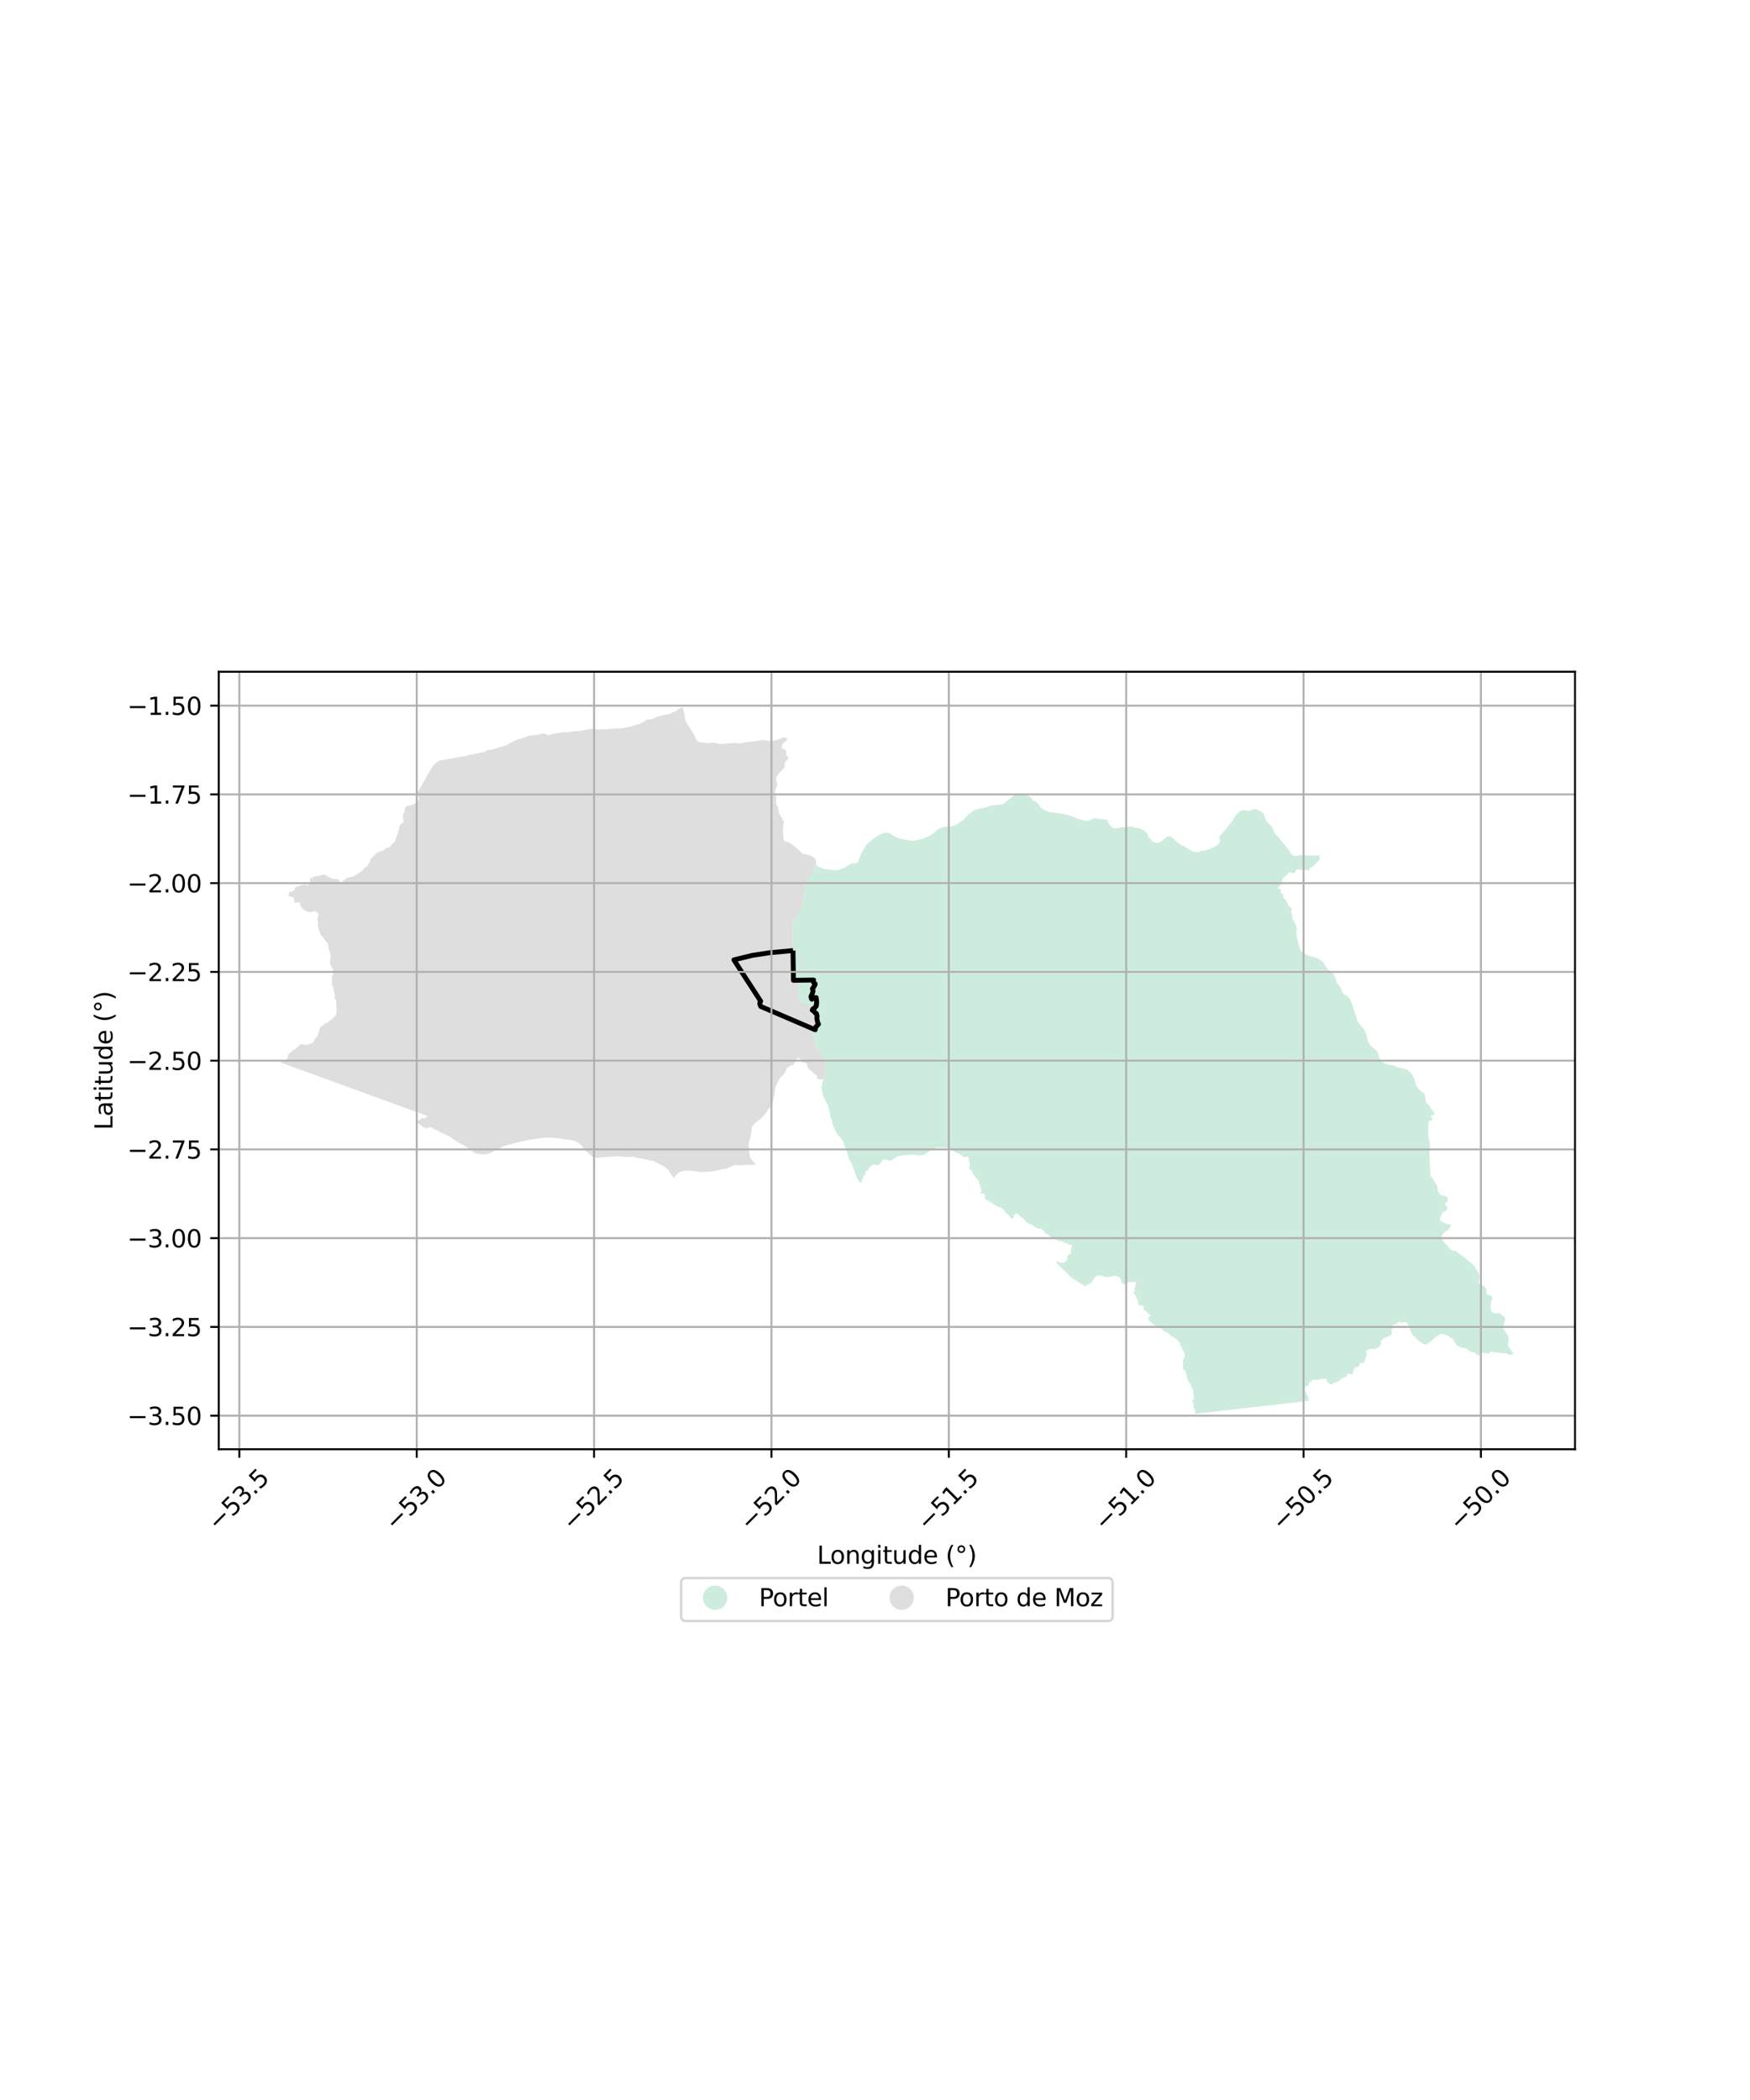 <?xml version="1.0" encoding="utf-8" standalone="no"?>
<!DOCTYPE svg PUBLIC "-//W3C//DTD SVG 1.1//EN"
  "http://www.w3.org/Graphics/SVG/1.1/DTD/svg11.dtd">
<svg xmlns:xlink="http://www.w3.org/1999/xlink" width="720pt" height="864pt" viewBox="0 0 720 864" xmlns="http://www.w3.org/2000/svg" version="1.1">
 <defs>
  <style type="text/css">*{stroke-linejoin: round; stroke-linecap: butt}</style>
 </defs>
 <g id="figure_1">
  <g id="patch_1">
   <path d="M 0 864 
L 720 864 
L 720 0 
L 0 0 
z
" style="fill: #ffffff"/>
  </g>
  <g id="axes_1">
   <g id="patch_2">
    <path d="M 90 596.268 
L 648 596.268 
L 648 276.372 
L 90 276.372 
z
" style="fill: #ffffff"/>
   </g>
   <g id="PatchCollection_1">
    <path d="M 276.893 484.201 
L 276.517 483.657 
L 276.192 483.247 
L 276.058 483.122 
L 275.568 482.396 
L 275.179 481.669 
L 275.036 481.447 
L 274.854 481.298 
L 274.474 480.878 
L 274.149 480.713 
L 273.638 480.228 
L 273.504 480.131 
L 272.876 479.753 
L 270.925 478.71 
L 270.103 478.337 
L 269.032 477.703 
L 268.817 477.614 
L 268.465 477.525 
L 267.91 477.527 
L 267.508 477.472 
L 266.433 477.237 
L 265.619 476.993 
L 264.119 476.678 
L 263.632 476.598 
L 262.523 476.488 
L 261.949 476.368 
L 261.44 476.131 
L 261.346 476.098 
L 261.09 476.007 
L 260.564 475.878 
L 260.453 475.83 
L 259.741 475.949 
L 259.424 475.942 
L 258.784 476.004 
L 258.71 475.98 
L 258.382 476.04 
L 258.046 476.054 
L 256.294 475.901 
L 255.669 475.914 
L 255.447 475.881 
L 255.037 475.743 
L 254.762 475.687 
L 254.498 475.681 
L 254.129 475.649 
L 253.635 475.701 
L 253.339 475.76 
L 252.54 475.79 
L 251.924 475.877 
L 250.351 476.018 
L 249.706 476.004 
L 248.629 476.051 
L 246.876 476.284 
L 245.231 476.335 
L 245.048 476.303 
L 244.744 476.304 
L 244.423 476.392 
L 244.233 476.36 
L 243.872 476.039 
L 243.175 475.349 
L 242.571 474.894 
L 241.532 473.946 
L 241 473.512 
L 240.609 473.023 
L 240.142 472.487 
L 239.907 472.099 
L 239.57 471.714 
L 239.419 471.509 
L 239.324 471.38 
L 238.951 470.967 
L 238.662 470.726 
L 238.249 470.46 
L 237.746 470.095 
L 237.527 469.964 
L 237.179 469.833 
L 236.862 469.674 
L 236.47 469.408 
L 236.105 469.248 
L 234.431 468.984 
L 233.42 468.913 
L 232.533 468.798 
L 232.229 468.738 
L 232.088 468.732 
L 231.637 468.627 
L 230.594 468.463 
L 229.244 468.305 
L 228.145 468.148 
L 227.023 468.034 
L 226.441 467.998 
L 224.236 468.084 
L 222.923 468.225 
L 222.576 468.237 
L 222.381 468.303 
L 221.898 468.35 
L 221.704 468.41 
L 221.263 468.452 
L 220.82 468.533 
L 219.282 468.744 
L 217.569 468.945 
L 215.854 469.336 
L 215.116 469.482 
L 214.495 469.65 
L 214.226 469.7 
L 212.786 470.088 
L 212.396 470.167 
L 211.982 470.289 
L 210.918 470.556 
L 210.394 470.729 
L 209.935 470.768 
L 209.647 470.835 
L 209.233 471.026 
L 208.942 471.049 
L 208.809 471.092 
L 208.416 471.291 
L 208.11 471.393 
L 207.912 471.436 
L 207.611 471.434 
L 207.454 471.458 
L 207.089 471.558 
L 206.922 471.626 
L 206.57 471.838 
L 206.04 472.002 
L 205.877 472.079 
L 205.577 472.289 
L 205.406 472.382 
L 205.155 472.474 
L 204.863 472.705 
L 204.462 472.844 
L 204.248 473.017 
L 204.06 473.117 
L 203.712 473.211 
L 203.56 473.276 
L 203.121 473.57 
L 202.665 473.812 
L 202.58 473.952 
L 202.235 474.148 
L 201.426 474.503 
L 200.861 474.678 
L 200.712 474.696 
L 200.436 474.832 
L 200.274 474.878 
L 199.88 474.881 
L 199.112 474.85 
L 198.245 474.898 
L 197.943 474.891 
L 197.623 474.832 
L 197.335 474.837 
L 196.337 474.668 
L 196.022 474.568 
L 195.11 474.173 
L 194.639 473.882 
L 193.932 473.343 
L 193.736 473.226 
L 192.908 472.541 
L 192.105 471.968 
L 191.254 471.425 
L 190.179 470.821 
L 189.619 470.58 
L 189.085 470.32 
L 188.684 470.106 
L 188.277 469.844 
L 188.013 469.718 
L 187.568 469.431 
L 186.927 468.939 
L 186.64 468.782 
L 186.235 468.505 
L 185.404 467.809 
L 185.164 467.66 
L 184.142 467.177 
L 182.962 466.583 
L 182.699 466.488 
L 181.807 466.07 
L 181.337 465.909 
L 180.96 465.742 
L 180.842 465.68 
L 180.405 465.317 
L 179.801 465.005 
L 178.681 464.571 
L 178.523 464.529 
L 178.228 464.344 
L 177.899 464.059 
L 177.725 463.95 
L 177.259 463.757 
L 177.006 463.71 
L 176.764 463.744 
L 176.168 463.975 
L 175.768 464.105 
L 175.414 464.16 
L 175.293 464.167 
L 175.114 464.133 
L 174.838 464.016 
L 174.586 463.847 
L 173.955 463.512 
L 173.383 463.114 
L 173.001 462.885 
L 172.494 462.455 
L 172.344 462.311 
L 171.729 461.874 
L 171.25 461.475 
L 171.224 461.453 
L 171.7 460.965 
L 172.599 460.854 
L 173.058 460.368 
L 173.573 460.162 
L 173.816 459.758 
L 174.238 460.068 
L 174.57 460.354 
L 175.438 459.618 
L 176.298 459.323 
L 150.629 449.967 
L 115.364 437.113 
L 116.194 436.659 
L 117.055 436.462 
L 117.638 435.999 
L 117.962 435.639 
L 118.445 435.002 
L 118.457 434.486 
L 118.639 433.779 
L 119.162 433.338 
L 119.767 432.875 
L 120.444 432.178 
L 121.369 431.788 
L 121.712 431.494 
L 122.389 430.818 
L 122.713 430.458 
L 123.147 430.057 
L 123.946 429.622 
L 124.371 429.609 
L 125.288 429.821 
L 125.84 429.811 
L 126.566 429.826 
L 127.384 429.476 
L 128.09 429.232 
L 128.563 429.025 
L 128.977 428.583 
L 129.265 428.157 
L 129.662 427.41 
L 130.473 426.328 
L 130.758 425.904 
L 130.936 425.476 
L 130.992 424.745 
L 131.435 424.13 
L 131.511 423.355 
L 131.892 422.501 
L 132.257 422.229 
L 132.991 421.834 
L 133.474 421.112 
L 134.098 420.909 
L 134.588 420.897 
L 135.111 420.305 
L 135.436 420.031 
L 136.129 419.636 
L 136.668 419.151 
L 137.385 418.563 
L 137.694 418.095 
L 138.257 417.482 
L 138.507 416.709 
L 138.415 415.976 
L 138.517 415.245 
L 138.379 414.553 
L 138.408 414.124 
L 138.355 413.67 
L 138.329 412.786 
L 138.342 412.01 
L 138.245 411.577 
L 137.998 411.141 
L 137.726 410.792 
L 137.763 410.103 
L 137.84 409.329 
L 137.572 408.979 
L 137.499 408.289 
L 137.487 407.792 
L 137.349 407.315 
L 137.143 406.945 
L 137.154 406.299 
L 136.927 405.82 
L 136.629 405.1 
L 136.604 405.038 
L 136.555 404.326 
L 136.591 403.465 
L 136.733 402.757 
L 136.514 402.042 
L 136.693 401.529 
L 137.005 400.76 
L 136.971 400.221 
L 137.061 399.058 
L 136.814 398.537 
L 136.652 398.123 
L 135.805 396.792 
L 135.841 396.018 
L 135.772 395.133 
L 135.935 394.383 
L 135.987 393.887 
L 136.003 393.026 
L 135.825 392.334 
L 135.752 391.643 
L 135.428 390.903 
L 135.144 390.079 
L 135.139 389.217 
L 134.921 388.438 
L 134.508 387.718 
L 134.131 387.453 
L 133.526 386.686 
L 133.343 386.251 
L 133.093 385.88 
L 132.57 385.353 
L 132.071 384.76 
L 131.714 384.495 
L 131.706 383.763 
L 131.174 382.481 
L 130.919 381.506 
L 130.657 380.726 
L 130.947 380.064 
L 130.871 379.609 
L 130.838 379.114 
L 130.636 378.442 
L 130.608 377.773 
L 130.899 377.003 
L 131.065 376.188 
L 130.923 375.776 
L 130.356 375.227 
L 129.702 374.847 
L 129.018 375.049 
L 127.693 375.216 
L 126.927 375.265 
L 126.245 375.035 
L 125.212 374.455 
L 124.628 373.948 
L 124.376 373.556 
L 123.747 373.047 
L 123.569 372.31 
L 123.33 371.552 
L 123.144 371.117 
L 122.308 371.402 
L 121.562 371.453 
L 121.036 371.119 
L 120.994 369.89 
L 120.666 369.215 
L 119.989 368.965 
L 119.052 368.838 
L 118.72 368.53 
L 118.687 367.862 
L 118.696 367.837 
L 118.96 367.069 
L 119.435 366.821 
L 119.86 366.937 
L 120.285 366.838 
L 120.634 366.522 
L 121.105 366.38 
L 121.351 365.717 
L 121.104 365.346 
L 121.789 365.145 
L 122.328 364.768 
L 122.698 364.559 
L 123.489 364.489 
L 124.178 364.094 
L 124.604 363.995 
L 125.523 363.948 
L 125.969 364.086 
L 126.391 364.246 
L 126.817 364.233 
L 127.17 363.593 
L 127.607 363.042 
L 127.644 362.246 
L 127.49 361.532 
L 127.814 361.259 
L 128.26 361.246 
L 128.669 361.038 
L 129.038 360.744 
L 129.468 360.602 
L 130.219 360.472 
L 131.475 360.319 
L 132.294 360.013 
L 132.999 359.789 
L 133.47 359.842 
L 133.872 360.001 
L 135.451 360.937 
L 136.741 361.479 
L 137.207 361.597 
L 138.505 361.708 
L 138.995 361.697 
L 139.311 362.048 
L 139.619 362.614 
L 140.232 362.907 
L 141.067 362.794 
L 141.31 362.173 
L 142.088 361.629 
L 142.523 361.358 
L 142.972 361.108 
L 144.599 360.818 
L 145.738 360.367 
L 146.008 360.23 
L 146.232 360.117 
L 146.864 359.527 
L 147.529 359.302 
L 148.477 358.741 
L 149.411 357.811 
L 149.674 357.429 
L 150.068 357.048 
L 150.498 356.756 
L 151.279 356.124 
L 151.657 355.248 
L 151.984 354.867 
L 152.203 354.484 
L 152.366 353.883 
L 152.524 353.477 
L 152.982 352.905 
L 153.825 352.21 
L 154.068 351.806 
L 154.437 351.404 
L 154.847 351.132 
L 156.144 350.361 
L 156.895 350.16 
L 157.385 350.105 
L 157.859 349.877 
L 158.188 349.41 
L 158.748 349.011 
L 159.521 348.811 
L 160.295 348.44 
L 160.725 348.167 
L 161.184 347.573 
L 161.427 347.126 
L 162.14 346.708 
L 162.623 346.05 
L 162.785 345.321 
L 162.838 344.827 
L 163.191 344.058 
L 163.547 343.375 
L 163.779 342.41 
L 164.212 340.803 
L 164.334 339.987 
L 164.537 339.537 
L 164.78 339.09 
L 165.145 338.817 
L 165.728 338.442 
L 166.077 338.147 
L 166.069 337.306 
L 165.785 336.611 
L 165.729 336.179 
L 165.802 335.727 
L 165.883 334.824 
L 166.424 334.274 
L 166.564 332.769 
L 166.896 332.043 
L 167.18 331.705 
L 167.864 331.588 
L 168.74 331.347 
L 169.171 331.269 
L 169.488 331.159 
L 169.816 331.045 
L 170.269 330.731 
L 170.999 330.421 
L 171.623 329.981 
L 172.15 329.389 
L 172.333 328.595 
L 171.96 327.037 
L 171.798 326.581 
L 171.481 325.868 
L 172.421 324.998 
L 172.665 324.572 
L 172.998 323.868 
L 173.76 322.673 
L 174.36 321.696 
L 174.631 321.033 
L 175.313 320.013 
L 175.716 318.942 
L 176.679 317.563 
L 176.966 316.985 
L 177.229 316.517 
L 178.459 314.71 
L 178.827 314.371 
L 179.261 314.015 
L 179.606 313.762 
L 180.323 313.152 
L 180.993 312.863 
L 182.375 312.738 
L 182.804 312.597 
L 183.505 312.45 
L 184.492 312.242 
L 185.736 312.137 
L 186.141 311.994 
L 186.85 311.814 
L 188.432 311.565 
L 189.522 311.349 
L 191.253 311.123 
L 193.568 310.436 
L 194.938 310.313 
L 195.364 310.235 
L 196.694 309.916 
L 197.359 309.713 
L 198.191 309.622 
L 199.046 309.465 
L 199.759 309.092 
L 200.148 308.798 
L 200.578 308.612 
L 201.024 308.557 
L 201.75 308.613 
L 202.2 308.493 
L 202.609 308.285 
L 203.12 308.23 
L 203.81 307.963 
L 204.685 307.808 
L 205.094 307.515 
L 205.803 307.356 
L 206.64 307.093 
L 207.878 306.794 
L 208.569 306.526 
L 208.958 306.147 
L 209.437 305.832 
L 210.166 305.566 
L 210.876 305.149 
L 211.476 304.902 
L 211.865 304.716 
L 212.336 304.552 
L 212.683 304.301 
L 213.092 304.157 
L 214.585 303.971 
L 215.274 303.576 
L 216.005 303.352 
L 217.294 302.795 
L 217.753 302.632 
L 219.428 302.429 
L 220.33 302.467 
L 221.57 302.21 
L 222.061 302.198 
L 222.685 301.887 
L 223.111 301.81 
L 223.751 301.821 
L 224.368 301.985 
L 225.066 302.364 
L 225.871 302.509 
L 226.578 302.306 
L 226.987 302.122 
L 228.211 301.778 
L 229.022 301.687 
L 229.567 301.601 
L 230.242 301.495 
L 230.818 301.312 
L 231.694 301.264 
L 232.845 301.329 
L 233.785 301.175 
L 234.361 301.208 
L 234.613 301.17 
L 235.112 301.094 
L 235.517 300.95 
L 235.967 300.873 
L 237.461 300.788 
L 238.36 300.738 
L 239.574 300.619 
L 240.049 300.413 
L 240.587 300.376 
L 240.795 300.362 
L 241.885 300.125 
L 242.425 299.941 
L 243.22 299.871 
L 244.234 299.954 
L 245.194 299.952 
L 246.237 300.123 
L 247.261 300.186 
L 247.901 299.956 
L 248.924 300.067 
L 249.687 300.044 
L 249.916 300.012 
L 250.656 299.906 
L 251.651 299.852 
L 253.023 299.822 
L 253.752 299.686 
L 254.249 299.695 
L 255.434 299.654 
L 256.76 299.55 
L 257.725 299.245 
L 259.393 299.019 
L 262.44 297.999 
L 263.276 297.757 
L 264.699 296.986 
L 265.108 296.822 
L 265.842 296.211 
L 266.681 295.947 
L 267.573 295.964 
L 268.883 295.602 
L 269.612 295.227 
L 270.646 294.795 
L 271.457 294.659 
L 272.336 294.396 
L 273.941 294.039 
L 274.416 293.897 
L 275.143 293.868 
L 275.548 293.746 
L 276.001 293.561 
L 276.391 293.266 
L 276.951 292.998 
L 277.701 292.818 
L 278.973 291.829 
L 280.223 291.229 
L 280.636 290.913 
L 280.882 291.348 
L 281.166 292.044 
L 281.528 293.279 
L 281.576 294.099 
L 281.847 295.7 
L 282.087 296.609 
L 282.41 297.206 
L 282.744 297.916 
L 283.031 298.395 
L 283.408 298.855 
L 284.569 300.597 
L 284.94 301.277 
L 285.354 301.953 
L 285.889 303.042 
L 286.214 303.91 
L 286.632 304.542 
L 286.988 304.872 
L 287.621 305.273 
L 287.963 305.424 
L 288.232 305.543 
L 288.699 305.595 
L 289.599 305.569 
L 290.45 305.672 
L 291.172 305.794 
L 292.069 305.639 
L 293.694 305.583 
L 294.14 305.592 
L 294.605 305.687 
L 295.478 305.962 
L 296.24 306.106 
L 297.071 306.122 
L 297.801 305.985 
L 298.677 305.959 
L 299.102 305.88 
L 300.063 305.791 
L 300.574 305.822 
L 301.494 305.754 
L 302.074 305.637 
L 303.437 305.769 
L 303.903 305.93 
L 305.586 305.661 
L 307.368 305.284 
L 307.965 305.318 
L 309.346 305.09 
L 310.121 305.078 
L 310.571 305.001 
L 311.067 304.88 
L 311.556 304.847 
L 312.882 304.548 
L 313.718 304.436 
L 314.44 304.535 
L 314.909 304.652 
L 315.12 304.664 
L 315.461 304.685 
L 316.022 304.789 
L 316.567 304.856 
L 317.083 304.758 
L 317.914 304.796 
L 318.339 304.761 
L 319.135 304.582 
L 320.828 304.011 
L 321.343 303.719 
L 321.858 303.556 
L 323.248 303.388 
L 323.711 303.721 
L 323.761 304.281 
L 323.784 304.542 
L 323.479 304.838 
L 322.811 305.256 
L 322.224 305.762 
L 321.771 306.425 
L 321.644 307.174 
L 321.717 307.886 
L 322.499 308.202 
L 323.116 308.495 
L 323.271 308.74 
L 323.489 309.085 
L 323.452 309.881 
L 323.52 310.68 
L 324.002 311.207 
L 324.396 311.731 
L 324.198 312.203 
L 323.739 312.753 
L 323.371 313.113 
L 323.106 313.496 
L 322.859 314.225 
L 322.766 314.654 
L 322.855 315.539 
L 322.697 315.945 
L 322.637 315.99 
L 322.338 316.211 
L 322.073 316.408 
L 321.655 316.983 
L 320.724 317.849 
L 320.35 318.325 
L 320.096 318.648 
L 320.088 318.659 
L 320.072 318.683 
L 320.013 318.775 
L 319.807 319.093 
L 319.751 319.179 
L 319.43 319.677 
L 319.328 320.582 
L 319.421 321.38 
L 319.604 321.814 
L 319.701 322.291 
L 319.758 322.831 
L 319.726 323.326 
L 319.378 323.837 
L 319.195 324.48 
L 319.122 324.932 
L 318.85 325.81 
L 318.881 326.242 
L 319.109 326.698 
L 319.381 328.106 
L 319.276 329.376 
L 319.479 331.104 
L 320.14 332.258 
L 320.248 333.317 
L 320.383 334.096 
L 320.541 334.638 
L 320.726 335.029 
L 321.766 336.624 
L 322.07 337.491 
L 322.251 337.882 
L 322.72 337.874 
L 322.606 338.352 
L 322.584 338.448 
L 322.272 339.197 
L 322.21 340.252 
L 322.157 340.793 
L 322.153 342.039 
L 322.223 343.077 
L 322.328 344.2 
L 322.276 344.716 
L 322.333 345.235 
L 322.746 345.954 
L 323.167 346.242 
L 323.764 346.318 
L 324.185 346.412 
L 324.967 346.837 
L 325.686 347.282 
L 326.062 347.613 
L 326.42 347.878 
L 327.181 348.388 
L 327.599 348.785 
L 327.89 349.113 
L 328.459 349.599 
L 328.835 349.865 
L 329.549 350.632 
L 330.302 351.273 
L 331.134 351.439 
L 331.689 351.428 
L 332.898 351.903 
L 333.659 352.133 
L 334.146 352.337 
L 334.568 352.604 
L 334.904 352.912 
L 335.448 353.527 
L 335.732 354.199 
L 335.744 354.696 
L 335.691 355.256 
L 335.371 356.391 
L 334.791 357.826 
L 334.458 358.509 
L 334.236 359.086 
L 333.948 359.642 
L 333.664 360.089 
L 332.962 360.938 
L 332.658 361.342 
L 331.823 362.618 
L 331.645 363.068 
L 331.138 363.856 
L 331.117 364.976 
L 331.13 365.602 
L 331.098 366.076 
L 330.996 366.936 
L 330.851 367.924 
L 330.773 368.7 
L 330.627 369.731 
L 330.299 371.277 
L 330.128 372.309 
L 329.922 373.167 
L 329.606 374.196 
L 329.094 375.156 
L 328.546 376.052 
L 326.732 378.539 
L 326.208 379.089 
L 326.208 388.864 
L 326.209 399.939 
L 326.209 400.905 
L 326.565 401.299 
L 326.942 401.63 
L 327.506 402.353 
L 327.753 402.702 
L 328.195 403.228 
L 328.461 403.599 
L 328.689 403.992 
L 328.715 404.092 
L 328.812 404.468 
L 328.86 405.223 
L 328.694 406.169 
L 328.665 406.599 
L 328.495 407.653 
L 328.467 408.169 
L 328.244 409.825 
L 328.333 410.581 
L 328.498 410.994 
L 328.993 411.78 
L 329.626 412.223 
L 330.052 412.403 
L 330.834 412.634 
L 332.293 413.33 
L 333.141 413.778 
L 333.668 413.982 
L 334.659 414.539 
L 335.253 414.962 
L 335.982 415.751 
L 336.404 416.019 
L 336.887 416.566 
L 337.339 417.413 
L 337.502 417.849 
L 337.613 418.822 
L 337.624 419.297 
L 337.592 419.857 
L 337.082 420.989 
L 336.535 421.712 
L 336.295 422.095 
L 335.785 423.034 
L 335.407 423.89 
L 335.075 424.508 
L 334.645 425.793 
L 334.652 426.548 
L 334.786 427.392 
L 334.945 427.997 
L 335.209 428.822 
L 335.326 429.384 
L 335.59 430.23 
L 335.813 430.687 
L 336.607 431.716 
L 337.212 432.417 
L 337.609 432.963 
L 338.123 433.857 
L 338.373 434.342 
L 338.942 435.727 
L 339.06 436.247 
L 339.526 437.614 
L 339.615 438.672 
L 339.603 439.361 
L 339.546 439.942 
L 339.323 440.65 
L 339.067 441.572 
L 338.784 443.118 
L 338.639 444.05 
L 337.892 444.05 
L 337.442 444.128 
L 336.76 443.985 
L 336.043 443.583 
L 336.201 443.133 
L 336.088 442.441 
L 335.667 442.174 
L 335.24 442.08 
L 334.904 441.772 
L 334.09 440.851 
L 332.764 439.855 
L 332.495 439.225 
L 332.083 438.656 
L 332.009 437.944 
L 331.697 437.399 
L 331.256 437.218 
L 330.806 437.295 
L 330.149 437.003 
L 329.84 436.392 
L 329.359 435.78 
L 329.11 435.388 
L 328.32 435.394 
L 327.87 435.578 
L 327.547 435.874 
L 327.538 436.305 
L 327.25 436.903 
L 326.836 437.153 
L 326.634 437.861 
L 325.92 438.301 
L 325.215 438.394 
L 324.827 438.602 
L 324.242 439.044 
L 323.614 439.614 
L 323.51 439.922 
L 323.339 440.43 
L 323.172 440.786 
L 323.03 441.089 
L 322.678 441.731 
L 322.373 442.069 
L 321.979 442.406 
L 321.331 443.018 
L 320.849 443.57 
L 320.501 444.102 
L 320.298 444.616 
L 319.811 445.577 
L 319.559 446.305 
L 319.381 446.733 
L 319.029 447.437 
L 318.911 448.017 
L 318.858 448.468 
L 318.85 448.921 
L 318.776 449.48 
L 318.635 450.231 
L 318.457 450.68 
L 318.34 451.174 
L 318.192 452.055 
L 317.942 452.977 
L 317.779 453.707 
L 317.443 454.628 
L 317.042 455.46 
L 316.718 455.755 
L 316.194 456.307 
L 315.971 456.734 
L 315.728 457.12 
L 314.378 458.728 
L 314.07 459.175 
L 313.113 460.234 
L 312.441 460.717 
L 311.946 461.031 
L 311.597 461.347 
L 311.145 461.681 
L 310.689 462.019 
L 310.165 462.613 
L 309.902 462.975 
L 309.379 463.589 
L 309.214 464.297 
L 309.221 465.117 
L 309.14 466.064 
L 308.913 466.836 
L 308.792 467.587 
L 308.759 468.147 
L 308.288 469.259 
L 308.237 469.861 
L 308.005 470.698 
L 307.912 471.127 
L 308.094 471.821 
L 308.143 472.554 
L 308.09 473.113 
L 308.264 474 
L 308.39 475.339 
L 308.63 476.164 
L 308.816 476.577 
L 309.103 476.992 
L 309.899 477.912 
L 310.401 478.397 
L 310.996 479.111 
L 310.544 479.117 
L 309.659 479.246 
L 309.148 479.266 
L 308.816 479.243 
L 307.871 479.24 
L 307.218 479.276 
L 306.472 479.282 
L 305.656 479.385 
L 304.9 479.423 
L 304.333 479.427 
L 303.894 479.378 
L 303.027 479.334 
L 302.089 479.397 
L 301.684 479.492 
L 299.651 480.504 
L 298.848 480.791 
L 296.86 481.125 
L 295.9 481.329 
L 295.227 481.556 
L 294.379 481.752 
L 293.638 481.864 
L 293.118 481.908 
L 292.66 482.002 
L 291.496 482.108 
L 290.434 482.123 
L 289.02 482.221 
L 288.358 482.234 
L 287.389 482.115 
L 286.25 481.906 
L 285.293 481.861 
L 284.879 481.773 
L 284.262 481.693 
L 283.745 481.676 
L 283.228 481.66 
L 281.67 481.733 
L 281.311 481.776 
L 280.952 481.819 
L 280.312 481.972 
L 279.966 482.106 
L 279.168 482.533 
L 279.067 482.618 
L 278.815 482.791 
L 278.08 483.501 
L 277.793 483.808 
L 277.647 484.05 
L 277.405 484.373 
L 277.246 484.498 
L 277.043 484.619 
L 277.039 484.484 
L 276.973 484.317 
L 276.893 484.201 
" clip-path="url(#p7f478f358a)" style="fill: #cccccc; fill-opacity: 0.65"/>
    <path d="M 492.786 350.65 
L 493.289 350.506 
L 493.787 350.298 
L 494.343 350.141 
L 495.489 349.923 
L 496.729 349.56 
L 497.204 349.469 
L 497.89 349.221 
L 498.299 349.025 
L 499.13 348.75 
L 499.527 348.542 
L 500.071 348.2 
L 500.955 347.568 
L 501.352 347.213 
L 501.62 346.79 
L 501.98 345.942 
L 501.956 345.504 
L 501.815 344.973 
L 501.701 344.376 
L 501.928 343.781 
L 502.971 342.741 
L 503.663 341.973 
L 505.029 340.244 
L 505.532 339.519 
L 506.262 338.66 
L 506.675 338.225 
L 507.08 337.622 
L 507.815 336.454 
L 508.163 336.018 
L 508.408 335.606 
L 508.918 334.896 
L 509.407 334.514 
L 510.255 333.79 
L 510.704 333.513 
L 510.932 333.459 
L 511.683 333.281 
L 512.233 333.363 
L 513.153 333.554 
L 513.599 333.596 
L 514.156 333.573 
L 514.605 333.43 
L 515.184 333.167 
L 515.554 332.945 
L 515.963 332.827 
L 516.673 332.938 
L 517.078 333.039 
L 517.16 333.06 
L 518.092 333.477 
L 518.528 333.746 
L 519.467 334.491 
L 519.823 334.84 
L 520.11 335.226 
L 520.37 336.262 
L 520.552 336.767 
L 520.773 337.222 
L 521.413 338.164 
L 522.129 338.978 
L 522.798 339.685 
L 523.127 340.071 
L 523.374 340.43 
L 523.662 340.896 
L 523.869 341.455 
L 523.987 341.88 
L 524.558 343.077 
L 524.922 343.438 
L 525.292 343.744 
L 525.724 344.173 
L 526.484 344.999 
L 526.873 345.557 
L 527.161 345.916 
L 527.448 346.383 
L 528.088 347.116 
L 528.51 347.503 
L 528.94 347.996 
L 529.228 348.449 
L 529.962 349.263 
L 530.526 350.021 
L 530.761 350.447 
L 531.345 351.392 
L 532.026 351.952 
L 532.447 352.168 
L 533.027 352.197 
L 533.691 352.108 
L 535.398 351.774 
L 535.89 351.736 
L 536.854 351.903 
L 537.277 351.955 
L 538.642 351.979 
L 539.741 351.936 
L 540.751 352.066 
L 541.208 352.011 
L 541.987 351.878 
L 542.75 351.969 
L 543.001 352.352 
L 542.923 352.961 
L 542.964 353.412 
L 542.729 353.85 
L 542.413 354.223 
L 541.808 354.728 
L 541.561 355.112 
L 541.076 355.669 
L 540.536 355.963 
L 540.26 356.308 
L 539.643 356.839 
L 539.157 357.013 
L 538.642 357.518 
L 538.46 358.247 
L 538.054 358.049 
L 537.58 357.892 
L 537.094 357.958 
L 536.258 358.013 
L 535.829 357.89 
L 535.366 357.821 
L 534.892 357.792 
L 534.43 357.802 
L 533.984 357.707 
L 533.55 357.718 
L 533.182 357.955 
L 533.032 358.405 
L 532.91 358.881 
L 532.528 359.118 
L 532.055 359.207 
L 531.604 359.258 
L 531.077 359.03 
L 530.566 358.881 
L 530.12 358.852 
L 530.023 359.355 
L 529.732 359.791 
L 529.269 360.054 
L 528.913 360.449 
L 528.586 360.744 
L 527.814 361.279 
L 527.61 361.716 
L 527.425 362.603 
L 526.917 364.121 
L 526.552 364.532 
L 525.855 365.09 
L 525.912 365.741 
L 526.609 365.854 
L 527.067 366.332 
L 526.906 366.887 
L 526.946 367.423 
L 527.448 367.754 
L 527.898 367.852 
L 527.972 368.424 
L 527.96 368.853 
L 528.122 369.262 
L 528.535 369.896 
L 528.875 370.152 
L 529.284 370.511 
L 529.313 370.957 
L 529.545 371.462 
L 529.768 372.04 
L 530.048 372.395 
L 530.23 372.785 
L 530.87 373.318 
L 531.409 373.458 
L 531.417 374.212 
L 531.215 375.154 
L 531.296 375.693 
L 531.644 376.355 
L 531.777 376.827 
L 531.806 377.417 
L 531.786 377.946 
L 531.899 378.461 
L 532.501 379.437 
L 532.807 379.845 
L 533.161 380.561 
L 533.303 381.004 
L 533.477 381.684 
L 533.494 382.114 
L 533.457 383.468 
L 533.299 384.137 
L 533.477 384.817 
L 533.591 385.788 
L 533.752 386.277 
L 533.785 386.719 
L 534.125 387.607 
L 534.211 388.288 
L 534.454 388.795 
L 534.652 389.718 
L 534.844 390.394 
L 535.021 390.863 
L 535.463 391.525 
L 536.254 391.972 
L 536.736 392.282 
L 537.36 392.587 
L 537.933 392.916 
L 538.406 393.235 
L 539.217 393.43 
L 539.72 393.579 
L 540.207 393.605 
L 541.825 394.12 
L 542.27 394.402 
L 542.773 394.65 
L 543.528 395.158 
L 543.954 395.474 
L 544.496 396.108 
L 545.015 396.674 
L 545.267 397.139 
L 545.541 397.755 
L 545.976 398.458 
L 546.552 399.042 
L 547.562 399.697 
L 548.344 400.235 
L 549 401.029 
L 549.054 401.543 
L 549.369 402.243 
L 549.702 403.129 
L 549.986 404.339 
L 550.33 404.908 
L 550.752 405.336 
L 551.494 406.185 
L 552.013 407.485 
L 552.235 408.175 
L 552.491 408.604 
L 552.917 409.009 
L 554.214 409.801 
L 555.033 410.718 
L 555.772 411.759 
L 556.136 412.608 
L 556.546 413.898 
L 556.933 415.418 
L 557.174 416.171 
L 557.436 416.808 
L 557.891 418.05 
L 558.24 419.483 
L 558.917 420.796 
L 559.542 421.531 
L 560.636 422.877 
L 561.054 423.346 
L 561.766 424.538 
L 561.99 425.31 
L 562.366 426.124 
L 562.647 427.995 
L 562.98 428.746 
L 563.401 429.479 
L 563.802 430.063 
L 565.027 431.24 
L 565.747 431.714 
L 566.692 432.784 
L 567.269 434.633 
L 567.642 435.598 
L 568.286 436.439 
L 569.016 437.203 
L 569.556 437.462 
L 571.034 437.965 
L 571.756 438.152 
L 572.38 438.228 
L 572.84 438.381 
L 573.601 438.488 
L 574.067 438.509 
L 574.635 438.976 
L 575.105 439.217 
L 575.827 439.319 
L 576.914 439.563 
L 578.041 439.782 
L 578.608 440.003 
L 579.273 440.293 
L 579.817 440.77 
L 580.157 441.132 
L 580.583 441.539 
L 581.348 442.719 
L 581.649 443.267 
L 581.855 443.924 
L 582.107 444.596 
L 582.448 446.051 
L 582.755 446.653 
L 583.007 447.039 
L 583.967 448.291 
L 584.459 448.764 
L 585.553 449.528 
L 585.902 449.952 
L 586.332 451.065 
L 586.619 453.174 
L 586.911 453.847 
L 587.329 454.271 
L 588.159 454.838 
L 588.282 455.333 
L 588.666 456.059 
L 589.157 456.658 
L 589.696 457.194 
L 589.964 457.649 
L 590.146 458.693 
L 588.739 458.794 
L 588.704 459.311 
L 589.133 459.81 
L 589.331 460.286 
L 589.022 460.989 
L 588.147 461.167 
L 587.855 461.586 
L 587.71 462.285 
L 587.653 462.837 
L 587.665 463.724 
L 587.629 464.905 
L 587.563 465.99 
L 587.612 466.481 
L 587.6 467.32 
L 587.949 468.803 
L 588.233 470.321 
L 588.35 471.375 
L 588.322 472.255 
L 588.187 472.913 
L 588.104 474.225 
L 588.099 475.446 
L 588.2 476.342 
L 588.212 476.92 
L 588.14 477.97 
L 588.281 478.842 
L 588.383 479.702 
L 588.414 480.184 
L 588.378 480.813 
L 588.44 481.475 
L 588.415 482.388 
L 588.614 483.709 
L 588.825 484.143 
L 589.132 484.497 
L 589.44 484.799 
L 590.077 485.716 
L 590.397 486.412 
L 590.742 486.942 
L 591.095 487.634 
L 591.351 488.433 
L 591.378 488.902 
L 591.475 489.524 
L 591.699 490.185 
L 591.975 490.752 
L 592.343 491.203 
L 593.183 491.886 
L 593.791 491.978 
L 594.621 492.201 
L 595.132 492.307 
L 595.604 492.671 
L 595.63 493.213 
L 595.571 493.842 
L 595.461 494.372 
L 595.113 494.625 
L 594.524 494.895 
L 594.428 495.428 
L 594.752 495.796 
L 595.121 496.108 
L 595.428 496.629 
L 595.502 497.205 
L 595.364 497.714 
L 594.747 498.225 
L 593.544 498.697 
L 593.174 499.638 
L 592.562 500.829 
L 592.401 501.793 
L 592.94 502.43 
L 593.543 502.81 
L 594.2 503.111 
L 595.283 503.521 
L 595.911 503.669 
L 596.361 503.686 
L 596.779 503.773 
L 596.945 504.291 
L 596.739 505.03 
L 596.405 505.436 
L 595.599 506.083 
L 594.843 506.549 
L 594.419 506.87 
L 593.944 507.39 
L 593.113 508.546 
L 593.171 509.5 
L 593.937 510.916 
L 595.655 512.652 
L 596.754 514.141 
L 597.914 514.623 
L 599.178 514.71 
L 600.104 515.67 
L 601.659 516.68 
L 603.363 518.046 
L 604.855 519.412 
L 606.217 520.291 
L 607.169 521.9 
L 608.297 523.546 
L 608.779 525.474 
L 608.406 527.024 
L 608.297 528.016 
L 609.233 528.674 
L 610.04 528.734 
L 610.497 529.103 
L 610.802 529.555 
L 611.641 530.584 
L 611.572 531.247 
L 611.456 532.045 
L 611.73 532.497 
L 612.12 532.722 
L 612.829 532.751 
L 613.543 533.162 
L 614.037 533.805 
L 613.79 534.726 
L 613.527 535.383 
L 613.389 536.34 
L 613.21 537.377 
L 613.348 538.681 
L 613.725 539.647 
L 614.28 540.196 
L 615.841 540.433 
L 616.75 540.111 
L 617.232 540.359 
L 617.658 540.925 
L 618.091 541.347 
L 618.797 541.613 
L 619.414 542.755 
L 619.153 543.227 
L 619 544.013 
L 618.753 544.92 
L 618.583 545.746 
L 618.717 546.971 
L 618.926 547.277 
L 619.867 548.65 
L 620.367 549.439 
L 620.719 550.536 
L 620.743 551.581 
L 620.419 552.913 
L 620.561 553.94 
L 621.287 554.867 
L 621.886 555.811 
L 622.365 556.376 
L 622.636 556.989 
L 621.817 557.32 
L 621.087 557.465 
L 620.552 557.206 
L 619.685 556.852 
L 619.09 556.727 
L 618.618 556.81 
L 617.909 556.768 
L 617.244 556.592 
L 616.162 556.406 
L 615.492 556.415 
L 614.557 556.329 
L 613.758 556.106 
L 613.181 556.152 
L 612.817 556.627 
L 612.29 556.91 
L 611.511 556.844 
L 611.034 556.689 
L 610.348 556.634 
L 609.703 556.694 
L 609.232 556.807 
L 608.358 557.853 
L 607.984 557.564 
L 606.597 556.394 
L 605.192 556.256 
L 603.669 555.148 
L 603.119 554.748 
L 602.449 554.633 
L 601.104 554.402 
L 599.114 553.355 
L 597.678 550.798 
L 594.934 549.173 
L 592.777 548.8 
L 590.482 550.242 
L 588.403 552.145 
L 586.424 553.306 
L 584.435 552.246 
L 583.124 551.143 
L 582.029 549.932 
L 581.157 549.327 
L 580.384 547.613 
L 579.532 545.236 
L 578.698 544.117 
L 577.485 543.859 
L 576.926 544.602 
L 575.815 543.576 
L 574.464 544.84 
L 573.033 544.967 
L 573.346 546.407 
L 572.454 547.007 
L 572.697 548.567 
L 572.033 549.483 
L 569.446 550.542 
L 568.189 551.606 
L 568.042 553.459 
L 567.049 554.404 
L 565.502 555.047 
L 563.726 554.937 
L 561.877 555.688 
L 562.38 556.425 
L 562.2 557.631 
L 561.244 560.703 
L 559.655 560.791 
L 559.119 562.183 
L 557.335 562.801 
L 556.327 565.571 
L 554.651 565.025 
L 553.674 566.537 
L 552.021 567.036 
L 551.141 568.031 
L 549.82 568.66 
L 548.77 568.97 
L 547.562 569.757 
L 546.109 568.68 
L 545.575 567.175 
L 541.816 567.645 
L 539.871 567.668 
L 539.717 568.291 
L 538.614 568.706 
L 538.16 570.242 
L 536.846 570.448 
L 536.959 572.074 
L 537.531 573.115 
L 537.576 573.976 
L 538.103 574.435 
L 538.318 575.069 
L 538.24 575.718 
L 538.374 576.365 
L 522.162 578.21 
L 501.66 580.542 
L 491.228 581.727 
L 491.597 581.226 
L 491.76 580.826 
L 491.728 580.304 
L 491.618 579.866 
L 491.346 579.508 
L 491.046 579.037 
L 491.026 578.55 
L 490.925 577.61 
L 490.778 577.191 
L 490.494 576.751 
L 490.694 576.274 
L 490.949 575.932 
L 491.152 575.396 
L 491.212 574.973 
L 491.152 574.535 
L 491.168 574.093 
L 490.99 573.676 
L 491.014 573.246 
L 490.92 572.821 
L 490.877 572.391 
L 490.872 571.942 
L 490.762 571.504 
L 490.487 571.16 
L 490.053 570.693 
L 490.005 570.139 
L 489.935 569.712 
L 489.733 569.302 
L 489.38 568.89 
L 489.044 568.598 
L 488.852 568.215 
L 488.383 566.93 
L 488.257 566.413 
L 488.149 565.659 
L 488.021 565.088 
L 487.867 564.664 
L 487.75 564.222 
L 487.506 563.837 
L 487.024 563.505 
L 486.559 563.222 
L 486.603 562.799 
L 486.736 562.369 
L 486.704 561.919 
L 486.757 561.456 
L 486.752 561.019 
L 486.692 560.583 
L 486.749 560.1 
L 486.769 559.664 
L 486.854 559.233 
L 486.984 558.791 
L 487.333 558.541 
L 487.519 558.151 
L 487.385 557.733 
L 487.329 557.172 
L 487.219 556.747 
L 487.077 556.314 
L 486.866 555.797 
L 486.579 555.471 
L 486.44 555.008 
L 486.267 554.538 
L 485.995 554.153 
L 485.8 553.763 
L 485.626 553.238 
L 485.703 552.677 
L 485.204 552.385 
L 484.896 551.96 
L 484.608 551.517 
L 484.235 551.104 
L 483.833 550.785 
L 483.335 550.672 
L 483.104 550.209 
L 482.569 550.074 
L 482.071 549.874 
L 481.693 549.48 
L 481.357 549.055 
L 480.883 548.775 
L 480.457 548.46 
L 480.051 548.099 
L 479.625 547.992 
L 479.079 547.926 
L 478.442 547.134 
L 478.077 546.726 
L 477.688 546.51 
L 477.189 546.621 
L 476.763 546.374 
L 476.346 546.218 
L 476.042 545.92 
L 475.612 545.796 
L 475.263 545.362 
L 474.882 545.018 
L 474.445 544.866 
L 474.173 544.521 
L 473.82 544.265 
L 473.362 543.969 
L 472.656 543.186 
L 472.462 542.322 
L 472.519 541.766 
L 472.945 541.815 
L 473.265 541.388 
L 473.337 540.882 
L 472.855 540.822 
L 472.47 540.423 
L 472.065 540.058 
L 471.716 539.628 
L 471.335 539.275 
L 470.828 539.108 
L 470.426 538.829 
L 470.447 538.406 
L 470.609 537.977 
L 470.807 537.58 
L 470.418 537.318 
L 469.868 537.249 
L 469.32 537.043 
L 468.772 537.134 
L 468.335 537.096 
L 468.498 536.63 
L 468.205 536.302 
L 468.141 535.743 
L 468.124 535.173 
L 467.889 534.696 
L 467.881 534.246 
L 467.5 533.871 
L 467.524 533.398 
L 467.191 533.119 
L 467.005 532.596 
L 466.677 532.311 
L 466.231 532.024 
L 466.239 531.546 
L 466.721 531.643 
L 466.871 531.247 
L 466.835 530.796 
L 466.851 530.24 
L 466.824 529.815 
L 467.195 528.902 
L 467.232 528.041 
L 467.325 527.626 
L 466.968 527.29 
L 465.98 527.547 
L 465.574 527.415 
L 465.132 527.347 
L 464.763 527.7 
L 463.738 527.587 
L 463.688 528.123 
L 463.279 528.33 
L 462.789 528.176 
L 462.286 528.192 
L 461.816 528.246 
L 461.512 527.917 
L 461.427 527.109 
L 461.082 526.463 
L 460.907 525.697 
L 460.181 525.396 
L 459.603 525.041 
L 458.942 524.86 
L 456.566 525.307 
L 455.868 525.402 
L 455.224 525.458 
L 454.526 525.343 
L 454.065 525.225 
L 453.431 524.897 
L 452.747 524.782 
L 452.062 524.772 
L 451.287 524.974 
L 450.66 525.361 
L 450.176 525.893 
L 449.393 527.22 
L 448.948 527.488 
L 448.661 528.097 
L 447.858 528.273 
L 447.006 528.847 
L 446.666 529.352 
L 441.935 526.367 
L 440.836 525.673 
L 434.482 519.431 
L 435.2 518.924 
L 436.096 519.527 
L 437.393 519.451 
L 438.517 519.006 
L 439.141 518.179 
L 439.012 516.995 
L 439.777 516.232 
L 440.677 515.562 
L 440.516 514.615 
L 440.735 514.068 
L 440.706 513.281 
L 441.254 512.667 
L 440.636 512.186 
L 439.813 512.143 
L 439.218 511.606 
L 438.339 511.479 
L 437.944 511.21 
L 437.393 510.898 
L 436.477 510.557 
L 435.768 510.537 
L 433.794 509.731 
L 433.38 509.533 
L 432.65 509.342 
L 432.273 508.926 
L 431.414 508.111 
L 430.972 507.758 
L 430.461 507.554 
L 430.019 507.265 
L 429.687 506.828 
L 429.435 506.414 
L 429.164 506.043 
L 428.722 505.733 
L 428.234 505.594 
L 426.999 505.484 
L 426.508 505.282 
L 424.886 504.216 
L 424.36 503.731 
L 423.573 503.63 
L 423.147 503.472 
L 422.855 503.164 
L 422.244 502.743 
L 421.509 501.888 
L 421.035 501.168 
L 420.585 501.095 
L 419.41 500.146 
L 419.179 499.775 
L 418.821 499.488 
L 418.315 499.306 
L 417.54 499.594 
L 417.086 499.822 
L 417.074 500.575 
L 416.847 501.198 
L 416.421 501.275 
L 415.947 501.395 
L 415.599 500.72 
L 415.115 500.152 
L 414.593 499.624 
L 413.96 499.03 
L 413.564 498.592 
L 413.231 498.154 
L 412.642 497.539 
L 412.079 496.991 
L 411.293 496.802 
L 410.826 496.642 
L 410.381 496.44 
L 409.643 496.017 
L 409.262 495.708 
L 408.861 495.42 
L 408.163 495.019 
L 407.786 494.774 
L 407.34 494.443 
L 406.558 494.06 
L 405.779 493.636 
L 405.252 493.216 
L 405.111 492.761 
L 405.119 492.288 
L 405.362 491.926 
L 405.285 491.493 
L 404.948 491.206 
L 404.332 490.958 
L 403.642 491.203 
L 403.396 490.853 
L 403.747 490.257 
L 403.761 489.588 
L 403.602 488.874 
L 403.396 488.417 
L 403.254 488.005 
L 403.367 487.555 
L 402.95 487.072 
L 402.572 486.85 
L 402.73 486.249 
L 402.504 485.814 
L 402.186 485.322 
L 401.798 484.721 
L 401.267 484.626 
L 401.194 483.956 
L 400.837 483.561 
L 400.416 483.316 
L 400.404 482.841 
L 400.047 482.425 
L 399.82 481.903 
L 399.855 481.193 
L 399.062 481.35 
L 398.88 480.936 
L 398.851 480.031 
L 398.943 479.602 
L 399.045 478.741 
L 398.948 478.286 
L 398.806 477.875 
L 398.62 477.483 
L 398.482 477.027 
L 398.518 476.015 
L 397.756 475.763 
L 397.367 475.95 
L 396.937 476.114 
L 396.426 476.147 
L 395.984 475.73 
L 395.546 475.225 
L 394.764 474.779 
L 394.383 474.535 
L 393.686 474.328 
L 393.029 474.056 
L 392.668 473.769 
L 392.246 473.502 
L 391.444 473.1 
L 390.956 472.917 
L 389.794 472.378 
L 389.343 472.262 
L 388.066 472.173 
L 387.617 472.185 
L 386.806 472.17 
L 386.295 472.075 
L 385.55 472.06 
L 384.885 472.306 
L 383.757 473.104 
L 383.267 473.224 
L 382.817 473.281 
L 382.408 473.51 
L 382.058 473.783 
L 381.625 474.163 
L 380.87 474.645 
L 380.481 474.874 
L 379.857 475.165 
L 379.067 475.278 
L 378.551 475.377 
L 378.126 475.39 
L 375.483 474.994 
L 374.501 475.127 
L 373.921 475.288 
L 372.405 475.259 
L 371.656 475.309 
L 370.564 475.44 
L 369.28 475.76 
L 368.61 476.136 
L 367.683 476.743 
L 367.294 477.059 
L 366.664 477.5 
L 365.899 477.484 
L 365.132 477.255 
L 364.707 477.16 
L 363.895 477.101 
L 363.381 477.221 
L 362.817 477.684 
L 362.578 478.046 
L 362.226 478.665 
L 361.682 479.236 
L 361.273 479.379 
L 360.802 479.327 
L 360.081 479.163 
L 359.12 479.208 
L 358.277 479.667 
L 357.799 480.176 
L 357.579 480.58 
L 357.401 481.008 
L 357.092 481.325 
L 356.577 481.66 
L 356.161 482.257 
L 355.992 483.182 
L 355.297 483.792 
L 355.005 484.583 
L 354.53 486.148 
L 354.134 486.852 
L 353.525 486.215 
L 353.122 485.568 
L 352.714 484.971 
L 352.532 484.579 
L 352.41 484.146 
L 352.021 483.298 
L 351.68 482.085 
L 351.437 481.324 
L 350.906 480.086 
L 350.743 479.5 
L 350.581 479.11 
L 350.355 478.673 
L 350.193 478.262 
L 349.649 477.625 
L 349.28 476.778 
L 349.139 476.301 
L 349.042 475.781 
L 348.478 474.003 
L 347.91 472.504 
L 347.46 471.461 
L 347.319 471.005 
L 347.197 470.508 
L 346.892 469.661 
L 346.458 468.962 
L 346.322 468.807 
L 345.539 467.911 
L 345.291 467.539 
L 344.476 466.511 
L 343.834 465.532 
L 343.645 465.244 
L 342.948 463.538 
L 342.506 462.225 
L 342.368 461.62 
L 342.088 460.622 
L 341.642 459.383 
L 341.525 458.8 
L 341.431 458.13 
L 341.192 457.133 
L 340.957 455.965 
L 340.738 455.077 
L 340.455 454.295 
L 339.98 453.532 
L 339.502 452.833 
L 339.234 452.225 
L 339.011 451.617 
L 338.808 451.138 
L 338.626 450.574 
L 338.44 450.183 
L 338.323 449.706 
L 338.31 449.275 
L 338.338 448.693 
L 338.241 448.174 
L 337.942 447.284 
L 337.949 446.853 
L 338.188 446.492 
L 338.407 445.181 
L 338.63 444.495 
L 338.639 444.05 
L 338.784 443.118 
L 339.067 441.572 
L 339.323 440.65 
L 339.546 439.942 
L 339.603 439.361 
L 339.615 438.672 
L 339.526 437.614 
L 339.06 436.247 
L 338.942 435.727 
L 338.373 434.342 
L 338.123 433.857 
L 337.609 432.963 
L 337.212 432.417 
L 336.607 431.716 
L 335.813 430.687 
L 335.59 430.23 
L 335.326 429.384 
L 335.209 428.822 
L 334.945 427.997 
L 334.786 427.392 
L 334.652 426.548 
L 334.645 425.793 
L 335.075 424.508 
L 335.407 423.89 
L 335.785 423.034 
L 336.295 422.095 
L 336.535 421.712 
L 337.082 420.989 
L 337.592 419.857 
L 337.624 419.297 
L 337.613 418.822 
L 337.502 417.849 
L 337.339 417.413 
L 336.887 416.566 
L 336.404 416.019 
L 335.982 415.751 
L 335.253 414.962 
L 334.659 414.539 
L 333.668 413.982 
L 333.141 413.778 
L 332.293 413.33 
L 330.834 412.634 
L 330.052 412.403 
L 329.626 412.223 
L 328.993 411.78 
L 328.498 410.994 
L 328.333 410.581 
L 328.244 409.825 
L 328.467 408.169 
L 328.495 407.653 
L 328.665 406.599 
L 328.694 406.169 
L 328.86 405.223 
L 328.812 404.468 
L 328.715 404.092 
L 328.689 403.992 
L 328.461 403.599 
L 328.195 403.228 
L 327.753 402.702 
L 327.506 402.353 
L 326.942 401.63 
L 326.565 401.299 
L 326.209 400.905 
L 326.209 399.939 
L 326.208 388.864 
L 326.208 379.089 
L 326.732 378.539 
L 328.546 376.052 
L 329.094 375.156 
L 329.606 374.196 
L 329.922 373.167 
L 330.128 372.309 
L 330.299 371.277 
L 330.627 369.731 
L 330.773 368.7 
L 330.851 367.924 
L 330.996 366.936 
L 331.098 366.076 
L 331.13 365.602 
L 331.117 364.976 
L 331.138 363.856 
L 331.645 363.068 
L 331.823 362.618 
L 332.658 361.342 
L 332.962 360.938 
L 333.664 360.089 
L 333.948 359.642 
L 334.236 359.086 
L 334.458 358.509 
L 334.791 357.826 
L 335.371 356.391 
L 335.691 355.256 
L 335.979 356.016 
L 336.652 356.503 
L 337.114 356.748 
L 338.387 357.269 
L 338.959 357.387 
L 339.679 357.595 
L 340.191 357.691 
L 341.107 357.73 
L 342.85 358 
L 343.406 358.011 
L 344.367 357.944 
L 345.007 357.869 
L 345.612 357.709 
L 347.026 357.154 
L 348.514 356.298 
L 350.456 355.256 
L 350.991 355.159 
L 351.693 355.194 
L 352.337 355.035 
L 352.832 354.678 
L 353.095 354.315 
L 353.516 353.375 
L 353.809 352.626 
L 354.214 351.469 
L 354.68 350.466 
L 355.118 349.784 
L 355.869 348.504 
L 356.57 347.462 
L 356.939 347.102 
L 357.961 346.237 
L 358.381 345.86 
L 359.213 345.183 
L 360.211 344.449 
L 360.771 344.069 
L 362.214 343.279 
L 363.868 342.663 
L 364.683 342.592 
L 365.129 342.623 
L 365.936 342.853 
L 366.402 343.056 
L 367.241 343.697 
L 368.53 344.347 
L 369.673 344.842 
L 370.078 344.98 
L 371.116 345.236 
L 371.566 345.267 
L 374.127 345.768 
L 374.62 345.837 
L 375.287 345.897 
L 375.884 345.887 
L 377.125 345.695 
L 377.684 345.577 
L 378.794 345.296 
L 379.804 344.927 
L 380.513 344.638 
L 381.976 344.106 
L 382.427 343.921 
L 382.836 343.69 
L 383.57 343.23 
L 384.483 342.342 
L 384.872 342.005 
L 385.436 341.562 
L 386.383 340.934 
L 387.098 340.559 
L 388.105 340.297 
L 389.319 340.213 
L 389.789 340.135 
L 391.155 340.074 
L 391.63 339.997 
L 392.1 339.855 
L 392.51 339.67 
L 393.304 339.361 
L 393.758 339.089 
L 394.796 338.311 
L 395.311 338.019 
L 395.66 337.745 
L 396.912 336.884 
L 397.371 336.354 
L 398.243 335.229 
L 398.871 334.809 
L 399.78 334.028 
L 399.958 333.899 
L 400.031 333.846 
L 400.214 333.714 
L 401.117 333.277 
L 401.607 333.114 
L 402.186 332.961 
L 402.597 332.852 
L 403.388 332.608 
L 404.567 332.436 
L 405.423 332.237 
L 407.42 331.477 
L 408.297 331.321 
L 411.16 331.094 
L 412.124 330.962 
L 412.895 330.739 
L 413.283 330.466 
L 413.807 329.958 
L 414.475 329.432 
L 416.23 327.978 
L 416.815 327.535 
L 417.244 327.241 
L 417.613 327.034 
L 418.213 326.763 
L 418.837 326.561 
L 419.394 326.485 
L 420.119 326.519 
L 421.011 326.687 
L 421.522 326.826 
L 422.218 327.14 
L 422.746 327.345 
L 423.658 327.815 
L 424.206 328.213 
L 424.494 328.628 
L 424.931 329.196 
L 425.812 329.707 
L 426.37 330 
L 426.722 330.417 
L 427.542 331.23 
L 427.915 331.861 
L 428.182 332.254 
L 428.755 332.675 
L 429.091 332.961 
L 429.552 333.251 
L 430.27 333.587 
L 430.696 333.724 
L 431.438 334.04 
L 433.031 334.285 
L 434.205 334.329 
L 435.269 334.651 
L 437.288 334.839 
L 437.969 334.96 
L 438.415 335.119 
L 439.267 335.307 
L 440.22 335.563 
L 441.111 335.902 
L 442.404 336.358 
L 443.248 336.783 
L 445.668 337.497 
L 446.219 337.679 
L 446.71 337.797 
L 447.156 337.848 
L 447.947 337.691 
L 448.377 337.548 
L 449.195 337.109 
L 449.669 336.882 
L 450.229 336.676 
L 450.825 336.602 
L 451.592 336.767 
L 451.771 336.824 
L 452.017 336.903 
L 452.78 337.068 
L 453.42 337.08 
L 454.36 337.055 
L 454.786 337.106 
L 455.231 337.287 
L 455.589 337.531 
L 455.836 337.923 
L 456.039 338.617 
L 456.245 339.052 
L 456.724 339.579 
L 457.713 340.416 
L 458.134 340.64 
L 458.901 340.848 
L 459.627 340.754 
L 460.377 340.552 
L 461.147 340.393 
L 461.727 340.339 
L 462.598 340.399 
L 463.28 340.373 
L 463.844 340.172 
L 464.383 340.082 
L 465.272 340.074 
L 465.822 340.131 
L 466.255 340.253 
L 466.563 340.379 
L 466.713 340.441 
L 467.188 340.59 
L 467.78 340.619 
L 468.241 340.609 
L 468.74 340.718 
L 469.198 340.907 
L 469.592 341.148 
L 470.014 341.349 
L 470.8 341.779 
L 471.181 342.046 
L 471.591 342.381 
L 471.927 342.766 
L 472.109 343.192 
L 472.267 343.671 
L 472.462 344.136 
L 472.71 344.562 
L 473.127 344.949 
L 473.415 345.335 
L 473.808 345.696 
L 474.279 346.177 
L 474.648 346.444 
L 475.158 346.685 
L 475.709 346.795 
L 476.253 346.798 
L 477.493 346.355 
L 477.927 346.118 
L 478.337 345.855 
L 478.629 345.513 
L 478.932 345.209 
L 479.716 344.551 
L 479.975 344.358 
L 480.177 344.208 
L 480.587 344.079 
L 481.061 344.029 
L 481.522 344.111 
L 481.957 344.392 
L 482.387 344.739 
L 482.743 344.981 
L 483.149 345.407 
L 484.207 346.434 
L 485.114 347.103 
L 486.008 347.705 
L 486.571 347.986 
L 487.503 348.378 
L 487.908 348.632 
L 488.371 348.847 
L 489.157 349.354 
L 489.579 349.518 
L 489.971 349.837 
L 490.43 350.092 
L 490.888 350.308 
L 491.849 350.632 
L 492.786 350.65 
" clip-path="url(#p7f478f358a)" style="fill: #b3e2cd; fill-opacity: 0.65"/>
   </g>
   <g id="PatchCollection_2">
    <path d="M 326.267 391.08 
L 326.441 403.328 
L 334.733 403.215 
L 334.673 403.293 
L 334.53 403.614 
L 334.601 403.869 
L 334.917 404.551 
L 335.34 404.706 
L 335.369 405.029 
L 334.87 406.004 
L 334.679 406.137 
L 334.41 406.562 
L 334.252 406.75 
L 334.296 406.988 
L 334.526 407.75 
L 334.313 408.384 
L 334.243 408.797 
L 333.687 409.905 
L 333.669 409.999 
L 333.756 410.361 
L 333.821 410.814 
L 334.022 411.108 
L 334.221 411.003 
L 335.097 410.545 
L 335.249 410.476 
L 335.543 410.501 
L 335.808 410.465 
L 335.804 410.588 
L 335.986 412.213 
L 336.014 412.698 
L 335.864 413.126 
L 335.931 413.363 
L 335.865 413.738 
L 335.799 413.964 
L 335.127 414.628 
L 335.055 414.942 
L 334.87 414.944 
L 334.643 414.988 
L 334.392 415.171 
L 334.197 415.622 
L 334.293 415.707 
L 334.627 415.849 
L 335.114 416.363 
L 335.381 416.716 
L 335.617 416.903 
L 335.888 416.962 
L 336.166 418.016 
L 336.092 418.642 
L 336.098 419.129 
L 336.145 419.473 
L 336.482 420.894 
L 336.741 421.356 
L 336.581 421.575 
L 336.293 421.743 
L 336.206 421.964 
L 336.04 422.175 
L 335.699 422.434 
L 335.506 423.129 
L 335.396 423.675 
L 313.026 414.091 
L 312.595 413.06 
L 312.639 412.455 
L 312.967 411.932 
L 301.947 394.921 
L 309.562 393.065 
L 316.627 391.98 
L 326.267 391.08 
L 326.267 391.08 
" clip-path="url(#p7f478f358a)" style="fill: none; stroke: #000000; stroke-width: 2"/>
   </g>
   <g id="matplotlib.axis_1">
    <g id="xtick_1">
     <g id="line2d_1">
      <path d="M 98.473 596.268 
L 98.473 276.372 
" clip-path="url(#p7f478f358a)" style="fill: none; stroke: #b0b0b0; stroke-width: 0.8; stroke-linecap: square"/>
     </g>
     <g id="line2d_2">
      <defs>
       <path id="md5f5bcda9b" d="M 0 0 
L 0 3.5 
" style="stroke: #000000; stroke-width: 0.8"/>
      </defs>
      <g>
       <use xlink:href="#md5f5bcda9b" x="98.473" y="596.268" style="stroke: #000000; stroke-width: 0.8"/>
      </g>
     </g>
     <g id="text_1">
      <!-- −53.5 -->
      <g transform="translate(89.59 630.311) rotate(-45) scale(0.1 -0.1)">
       <defs>
        <path id="DejaVuSans-2212" d="M 678 2272 
L 4684 2272 
L 4684 1741 
L 678 1741 
L 678 2272 
z
" transform="scale(0.016)"/>
        <path id="DejaVuSans-35" d="M 691 4666 
L 3169 4666 
L 3169 4134 
L 1269 4134 
L 1269 2991 
Q 1406 3038 1543 3061 
Q 1681 3084 1819 3084 
Q 2600 3084 3056 2656 
Q 3513 2228 3513 1497 
Q 3513 744 3044 326 
Q 2575 -91 1722 -91 
Q 1428 -91 1123 -41 
Q 819 9 494 109 
L 494 744 
Q 775 591 1075 516 
Q 1375 441 1709 441 
Q 2250 441 2565 725 
Q 2881 1009 2881 1497 
Q 2881 1984 2565 2268 
Q 2250 2553 1709 2553 
Q 1456 2553 1204 2497 
Q 953 2441 691 2322 
L 691 4666 
z
" transform="scale(0.016)"/>
        <path id="DejaVuSans-33" d="M 2597 2516 
Q 3050 2419 3304 2112 
Q 3559 1806 3559 1356 
Q 3559 666 3084 287 
Q 2609 -91 1734 -91 
Q 1441 -91 1130 -33 
Q 819 25 488 141 
L 488 750 
Q 750 597 1062 519 
Q 1375 441 1716 441 
Q 2309 441 2620 675 
Q 2931 909 2931 1356 
Q 2931 1769 2642 2001 
Q 2353 2234 1838 2234 
L 1294 2234 
L 1294 2753 
L 1863 2753 
Q 2328 2753 2575 2939 
Q 2822 3125 2822 3475 
Q 2822 3834 2567 4026 
Q 2313 4219 1838 4219 
Q 1578 4219 1281 4162 
Q 984 4106 628 3988 
L 628 4550 
Q 988 4650 1302 4700 
Q 1616 4750 1894 4750 
Q 2613 4750 3031 4423 
Q 3450 4097 3450 3541 
Q 3450 3153 3228 2886 
Q 3006 2619 2597 2516 
z
" transform="scale(0.016)"/>
        <path id="DejaVuSans-2e" d="M 684 794 
L 1344 794 
L 1344 0 
L 684 0 
L 684 794 
z
" transform="scale(0.016)"/>
       </defs>
       <use xlink:href="#DejaVuSans-2212"/>
       <use xlink:href="#DejaVuSans-35" transform="translate(83.789 0)"/>
       <use xlink:href="#DejaVuSans-33" transform="translate(147.412 0)"/>
       <use xlink:href="#DejaVuSans-2e" transform="translate(211.035 0)"/>
       <use xlink:href="#DejaVuSans-35" transform="translate(242.822 0)"/>
      </g>
     </g>
    </g>
    <g id="xtick_2">
     <g id="line2d_3">
      <path d="M 171.447 596.268 
L 171.447 276.372 
" clip-path="url(#p7f478f358a)" style="fill: none; stroke: #b0b0b0; stroke-width: 0.8; stroke-linecap: square"/>
     </g>
     <g id="line2d_4">
      <g>
       <use xlink:href="#md5f5bcda9b" x="171.447" y="596.268" style="stroke: #000000; stroke-width: 0.8"/>
      </g>
     </g>
     <g id="text_2">
      <!-- −53.0 -->
      <g transform="translate(162.564 630.311) rotate(-45) scale(0.1 -0.1)">
       <defs>
        <path id="DejaVuSans-30" d="M 2034 4250 
Q 1547 4250 1301 3770 
Q 1056 3291 1056 2328 
Q 1056 1369 1301 889 
Q 1547 409 2034 409 
Q 2525 409 2770 889 
Q 3016 1369 3016 2328 
Q 3016 3291 2770 3770 
Q 2525 4250 2034 4250 
z
M 2034 4750 
Q 2819 4750 3233 4129 
Q 3647 3509 3647 2328 
Q 3647 1150 3233 529 
Q 2819 -91 2034 -91 
Q 1250 -91 836 529 
Q 422 1150 422 2328 
Q 422 3509 836 4129 
Q 1250 4750 2034 4750 
z
" transform="scale(0.016)"/>
       </defs>
       <use xlink:href="#DejaVuSans-2212"/>
       <use xlink:href="#DejaVuSans-35" transform="translate(83.789 0)"/>
       <use xlink:href="#DejaVuSans-33" transform="translate(147.412 0)"/>
       <use xlink:href="#DejaVuSans-2e" transform="translate(211.035 0)"/>
       <use xlink:href="#DejaVuSans-30" transform="translate(242.822 0)"/>
      </g>
     </g>
    </g>
    <g id="xtick_3">
     <g id="line2d_5">
      <path d="M 244.422 596.268 
L 244.422 276.372 
" clip-path="url(#p7f478f358a)" style="fill: none; stroke: #b0b0b0; stroke-width: 0.8; stroke-linecap: square"/>
     </g>
     <g id="line2d_6">
      <g>
       <use xlink:href="#md5f5bcda9b" x="244.422" y="596.268" style="stroke: #000000; stroke-width: 0.8"/>
      </g>
     </g>
     <g id="text_3">
      <!-- −52.5 -->
      <g transform="translate(235.538 630.311) rotate(-45) scale(0.1 -0.1)">
       <defs>
        <path id="DejaVuSans-32" d="M 1228 531 
L 3431 531 
L 3431 0 
L 469 0 
L 469 531 
Q 828 903 1448 1529 
Q 2069 2156 2228 2338 
Q 2531 2678 2651 2914 
Q 2772 3150 2772 3378 
Q 2772 3750 2511 3984 
Q 2250 4219 1831 4219 
Q 1534 4219 1204 4116 
Q 875 4013 500 3803 
L 500 4441 
Q 881 4594 1212 4672 
Q 1544 4750 1819 4750 
Q 2544 4750 2975 4387 
Q 3406 4025 3406 3419 
Q 3406 3131 3298 2873 
Q 3191 2616 2906 2266 
Q 2828 2175 2409 1742 
Q 1991 1309 1228 531 
z
" transform="scale(0.016)"/>
       </defs>
       <use xlink:href="#DejaVuSans-2212"/>
       <use xlink:href="#DejaVuSans-35" transform="translate(83.789 0)"/>
       <use xlink:href="#DejaVuSans-32" transform="translate(147.412 0)"/>
       <use xlink:href="#DejaVuSans-2e" transform="translate(211.035 0)"/>
       <use xlink:href="#DejaVuSans-35" transform="translate(242.822 0)"/>
      </g>
     </g>
    </g>
    <g id="xtick_4">
     <g id="line2d_7">
      <path d="M 317.396 596.268 
L 317.396 276.372 
" clip-path="url(#p7f478f358a)" style="fill: none; stroke: #b0b0b0; stroke-width: 0.8; stroke-linecap: square"/>
     </g>
     <g id="line2d_8">
      <g>
       <use xlink:href="#md5f5bcda9b" x="317.396" y="596.268" style="stroke: #000000; stroke-width: 0.8"/>
      </g>
     </g>
     <g id="text_4">
      <!-- −52.0 -->
      <g transform="translate(308.513 630.311) rotate(-45) scale(0.1 -0.1)">
       <use xlink:href="#DejaVuSans-2212"/>
       <use xlink:href="#DejaVuSans-35" transform="translate(83.789 0)"/>
       <use xlink:href="#DejaVuSans-32" transform="translate(147.412 0)"/>
       <use xlink:href="#DejaVuSans-2e" transform="translate(211.035 0)"/>
       <use xlink:href="#DejaVuSans-30" transform="translate(242.822 0)"/>
      </g>
     </g>
    </g>
    <g id="xtick_5">
     <g id="line2d_9">
      <path d="M 390.371 596.268 
L 390.371 276.372 
" clip-path="url(#p7f478f358a)" style="fill: none; stroke: #b0b0b0; stroke-width: 0.8; stroke-linecap: square"/>
     </g>
     <g id="line2d_10">
      <g>
       <use xlink:href="#md5f5bcda9b" x="390.371" y="596.268" style="stroke: #000000; stroke-width: 0.8"/>
      </g>
     </g>
     <g id="text_5">
      <!-- −51.5 -->
      <g transform="translate(381.487 630.311) rotate(-45) scale(0.1 -0.1)">
       <defs>
        <path id="DejaVuSans-31" d="M 794 531 
L 1825 531 
L 1825 4091 
L 703 3866 
L 703 4441 
L 1819 4666 
L 2450 4666 
L 2450 531 
L 3481 531 
L 3481 0 
L 794 0 
L 794 531 
z
" transform="scale(0.016)"/>
       </defs>
       <use xlink:href="#DejaVuSans-2212"/>
       <use xlink:href="#DejaVuSans-35" transform="translate(83.789 0)"/>
       <use xlink:href="#DejaVuSans-31" transform="translate(147.412 0)"/>
       <use xlink:href="#DejaVuSans-2e" transform="translate(211.035 0)"/>
       <use xlink:href="#DejaVuSans-35" transform="translate(242.822 0)"/>
      </g>
     </g>
    </g>
    <g id="xtick_6">
     <g id="line2d_11">
      <path d="M 463.345 596.268 
L 463.345 276.372 
" clip-path="url(#p7f478f358a)" style="fill: none; stroke: #b0b0b0; stroke-width: 0.8; stroke-linecap: square"/>
     </g>
     <g id="line2d_12">
      <g>
       <use xlink:href="#md5f5bcda9b" x="463.345" y="596.268" style="stroke: #000000; stroke-width: 0.8"/>
      </g>
     </g>
     <g id="text_6">
      <!-- −51.0 -->
      <g transform="translate(454.461 630.311) rotate(-45) scale(0.1 -0.1)">
       <use xlink:href="#DejaVuSans-2212"/>
       <use xlink:href="#DejaVuSans-35" transform="translate(83.789 0)"/>
       <use xlink:href="#DejaVuSans-31" transform="translate(147.412 0)"/>
       <use xlink:href="#DejaVuSans-2e" transform="translate(211.035 0)"/>
       <use xlink:href="#DejaVuSans-30" transform="translate(242.822 0)"/>
      </g>
     </g>
    </g>
    <g id="xtick_7">
     <g id="line2d_13">
      <path d="M 536.319 596.268 
L 536.319 276.372 
" clip-path="url(#p7f478f358a)" style="fill: none; stroke: #b0b0b0; stroke-width: 0.8; stroke-linecap: square"/>
     </g>
     <g id="line2d_14">
      <g>
       <use xlink:href="#md5f5bcda9b" x="536.319" y="596.268" style="stroke: #000000; stroke-width: 0.8"/>
      </g>
     </g>
     <g id="text_7">
      <!-- −50.5 -->
      <g transform="translate(527.436 630.311) rotate(-45) scale(0.1 -0.1)">
       <use xlink:href="#DejaVuSans-2212"/>
       <use xlink:href="#DejaVuSans-35" transform="translate(83.789 0)"/>
       <use xlink:href="#DejaVuSans-30" transform="translate(147.412 0)"/>
       <use xlink:href="#DejaVuSans-2e" transform="translate(211.035 0)"/>
       <use xlink:href="#DejaVuSans-35" transform="translate(242.822 0)"/>
      </g>
     </g>
    </g>
    <g id="xtick_8">
     <g id="line2d_15">
      <path d="M 609.294 596.268 
L 609.294 276.372 
" clip-path="url(#p7f478f358a)" style="fill: none; stroke: #b0b0b0; stroke-width: 0.8; stroke-linecap: square"/>
     </g>
     <g id="line2d_16">
      <g>
       <use xlink:href="#md5f5bcda9b" x="609.294" y="596.268" style="stroke: #000000; stroke-width: 0.8"/>
      </g>
     </g>
     <g id="text_8">
      <!-- −50.0 -->
      <g transform="translate(600.41 630.311) rotate(-45) scale(0.1 -0.1)">
       <use xlink:href="#DejaVuSans-2212"/>
       <use xlink:href="#DejaVuSans-35" transform="translate(83.789 0)"/>
       <use xlink:href="#DejaVuSans-30" transform="translate(147.412 0)"/>
       <use xlink:href="#DejaVuSans-2e" transform="translate(211.035 0)"/>
       <use xlink:href="#DejaVuSans-30" transform="translate(242.822 0)"/>
      </g>
     </g>
    </g>
    <g id="text_9">
     <!-- Longitude (°) -->
     <g transform="translate(336.14 643.38) scale(0.1 -0.1)">
      <defs>
       <path id="DejaVuSans-4c" d="M 628 4666 
L 1259 4666 
L 1259 531 
L 3531 531 
L 3531 0 
L 628 0 
L 628 4666 
z
" transform="scale(0.016)"/>
       <path id="DejaVuSans-6f" d="M 1959 3097 
Q 1497 3097 1228 2736 
Q 959 2375 959 1747 
Q 959 1119 1226 758 
Q 1494 397 1959 397 
Q 2419 397 2687 759 
Q 2956 1122 2956 1747 
Q 2956 2369 2687 2733 
Q 2419 3097 1959 3097 
z
M 1959 3584 
Q 2709 3584 3137 3096 
Q 3566 2609 3566 1747 
Q 3566 888 3137 398 
Q 2709 -91 1959 -91 
Q 1206 -91 779 398 
Q 353 888 353 1747 
Q 353 2609 779 3096 
Q 1206 3584 1959 3584 
z
" transform="scale(0.016)"/>
       <path id="DejaVuSans-6e" d="M 3513 2113 
L 3513 0 
L 2938 0 
L 2938 2094 
Q 2938 2591 2744 2837 
Q 2550 3084 2163 3084 
Q 1697 3084 1428 2787 
Q 1159 2491 1159 1978 
L 1159 0 
L 581 0 
L 581 3500 
L 1159 3500 
L 1159 2956 
Q 1366 3272 1645 3428 
Q 1925 3584 2291 3584 
Q 2894 3584 3203 3211 
Q 3513 2838 3513 2113 
z
" transform="scale(0.016)"/>
       <path id="DejaVuSans-67" d="M 2906 1791 
Q 2906 2416 2648 2759 
Q 2391 3103 1925 3103 
Q 1463 3103 1205 2759 
Q 947 2416 947 1791 
Q 947 1169 1205 825 
Q 1463 481 1925 481 
Q 2391 481 2648 825 
Q 2906 1169 2906 1791 
z
M 3481 434 
Q 3481 -459 3084 -895 
Q 2688 -1331 1869 -1331 
Q 1566 -1331 1297 -1286 
Q 1028 -1241 775 -1147 
L 775 -588 
Q 1028 -725 1275 -790 
Q 1522 -856 1778 -856 
Q 2344 -856 2625 -561 
Q 2906 -266 2906 331 
L 2906 616 
Q 2728 306 2450 153 
Q 2172 0 1784 0 
Q 1141 0 747 490 
Q 353 981 353 1791 
Q 353 2603 747 3093 
Q 1141 3584 1784 3584 
Q 2172 3584 2450 3431 
Q 2728 3278 2906 2969 
L 2906 3500 
L 3481 3500 
L 3481 434 
z
" transform="scale(0.016)"/>
       <path id="DejaVuSans-69" d="M 603 3500 
L 1178 3500 
L 1178 0 
L 603 0 
L 603 3500 
z
M 603 4863 
L 1178 4863 
L 1178 4134 
L 603 4134 
L 603 4863 
z
" transform="scale(0.016)"/>
       <path id="DejaVuSans-74" d="M 1172 4494 
L 1172 3500 
L 2356 3500 
L 2356 3053 
L 1172 3053 
L 1172 1153 
Q 1172 725 1289 603 
Q 1406 481 1766 481 
L 2356 481 
L 2356 0 
L 1766 0 
Q 1100 0 847 248 
Q 594 497 594 1153 
L 594 3053 
L 172 3053 
L 172 3500 
L 594 3500 
L 594 4494 
L 1172 4494 
z
" transform="scale(0.016)"/>
       <path id="DejaVuSans-75" d="M 544 1381 
L 544 3500 
L 1119 3500 
L 1119 1403 
Q 1119 906 1312 657 
Q 1506 409 1894 409 
Q 2359 409 2629 706 
Q 2900 1003 2900 1516 
L 2900 3500 
L 3475 3500 
L 3475 0 
L 2900 0 
L 2900 538 
Q 2691 219 2414 64 
Q 2138 -91 1772 -91 
Q 1169 -91 856 284 
Q 544 659 544 1381 
z
M 1991 3584 
L 1991 3584 
z
" transform="scale(0.016)"/>
       <path id="DejaVuSans-64" d="M 2906 2969 
L 2906 4863 
L 3481 4863 
L 3481 0 
L 2906 0 
L 2906 525 
Q 2725 213 2448 61 
Q 2172 -91 1784 -91 
Q 1150 -91 751 415 
Q 353 922 353 1747 
Q 353 2572 751 3078 
Q 1150 3584 1784 3584 
Q 2172 3584 2448 3432 
Q 2725 3281 2906 2969 
z
M 947 1747 
Q 947 1113 1208 752 
Q 1469 391 1925 391 
Q 2381 391 2643 752 
Q 2906 1113 2906 1747 
Q 2906 2381 2643 2742 
Q 2381 3103 1925 3103 
Q 1469 3103 1208 2742 
Q 947 2381 947 1747 
z
" transform="scale(0.016)"/>
       <path id="DejaVuSans-65" d="M 3597 1894 
L 3597 1613 
L 953 1613 
Q 991 1019 1311 708 
Q 1631 397 2203 397 
Q 2534 397 2845 478 
Q 3156 559 3463 722 
L 3463 178 
Q 3153 47 2828 -22 
Q 2503 -91 2169 -91 
Q 1331 -91 842 396 
Q 353 884 353 1716 
Q 353 2575 817 3079 
Q 1281 3584 2069 3584 
Q 2775 3584 3186 3129 
Q 3597 2675 3597 1894 
z
M 3022 2063 
Q 3016 2534 2758 2815 
Q 2500 3097 2075 3097 
Q 1594 3097 1305 2825 
Q 1016 2553 972 2059 
L 3022 2063 
z
" transform="scale(0.016)"/>
       <path id="DejaVuSans-20" transform="scale(0.016)"/>
       <path id="DejaVuSans-28" d="M 1984 4856 
Q 1566 4138 1362 3434 
Q 1159 2731 1159 2009 
Q 1159 1288 1364 580 
Q 1569 -128 1984 -844 
L 1484 -844 
Q 1016 -109 783 600 
Q 550 1309 550 2009 
Q 550 2706 781 3412 
Q 1013 4119 1484 4856 
L 1984 4856 
z
" transform="scale(0.016)"/>
       <path id="DejaVuSans-b0" d="M 1600 4347 
Q 1350 4347 1178 4173 
Q 1006 4000 1006 3750 
Q 1006 3503 1178 3333 
Q 1350 3163 1600 3163 
Q 1850 3163 2022 3333 
Q 2194 3503 2194 3750 
Q 2194 3997 2020 4172 
Q 1847 4347 1600 4347 
z
M 1600 4750 
Q 1800 4750 1984 4673 
Q 2169 4597 2303 4453 
Q 2447 4313 2519 4134 
Q 2591 3956 2591 3750 
Q 2591 3338 2302 3052 
Q 2013 2766 1594 2766 
Q 1172 2766 890 3047 
Q 609 3328 609 3750 
Q 609 4169 896 4459 
Q 1184 4750 1600 4750 
z
" transform="scale(0.016)"/>
       <path id="DejaVuSans-29" d="M 513 4856 
L 1013 4856 
Q 1481 4119 1714 3412 
Q 1947 2706 1947 2009 
Q 1947 1309 1714 600 
Q 1481 -109 1013 -844 
L 513 -844 
Q 928 -128 1133 580 
Q 1338 1288 1338 2009 
Q 1338 2731 1133 3434 
Q 928 4138 513 4856 
z
" transform="scale(0.016)"/>
      </defs>
      <use xlink:href="#DejaVuSans-4c"/>
      <use xlink:href="#DejaVuSans-6f" transform="translate(53.963 0)"/>
      <use xlink:href="#DejaVuSans-6e" transform="translate(115.145 0)"/>
      <use xlink:href="#DejaVuSans-67" transform="translate(178.523 0)"/>
      <use xlink:href="#DejaVuSans-69" transform="translate(242 0)"/>
      <use xlink:href="#DejaVuSans-74" transform="translate(269.783 0)"/>
      <use xlink:href="#DejaVuSans-75" transform="translate(308.992 0)"/>
      <use xlink:href="#DejaVuSans-64" transform="translate(372.371 0)"/>
      <use xlink:href="#DejaVuSans-65" transform="translate(435.848 0)"/>
      <use xlink:href="#DejaVuSans-20" transform="translate(497.371 0)"/>
      <use xlink:href="#DejaVuSans-28" transform="translate(529.158 0)"/>
      <use xlink:href="#DejaVuSans-b0" transform="translate(568.172 0)"/>
      <use xlink:href="#DejaVuSans-29" transform="translate(618.172 0)"/>
     </g>
    </g>
   </g>
   <g id="matplotlib.axis_2">
    <g id="ytick_1">
     <g id="line2d_17">
      <path d="M 90 582.452 
L 648 582.452 
" clip-path="url(#p7f478f358a)" style="fill: none; stroke: #b0b0b0; stroke-width: 0.8; stroke-linecap: square"/>
     </g>
     <g id="line2d_18">
      <defs>
       <path id="ma8380478c9" d="M 0 0 
L -3.5 0 
" style="stroke: #000000; stroke-width: 0.8"/>
      </defs>
      <g>
       <use xlink:href="#ma8380478c9" x="90" y="582.452" style="stroke: #000000; stroke-width: 0.8"/>
      </g>
     </g>
     <g id="text_10">
      <!-- −3.50 -->
      <g transform="translate(52.355 586.251) scale(0.1 -0.1)">
       <use xlink:href="#DejaVuSans-2212"/>
       <use xlink:href="#DejaVuSans-33" transform="translate(83.789 0)"/>
       <use xlink:href="#DejaVuSans-2e" transform="translate(147.412 0)"/>
       <use xlink:href="#DejaVuSans-35" transform="translate(179.199 0)"/>
       <use xlink:href="#DejaVuSans-30" transform="translate(242.822 0)"/>
      </g>
     </g>
    </g>
    <g id="ytick_2">
     <g id="line2d_19">
      <path d="M 90 545.935 
L 648 545.935 
" clip-path="url(#p7f478f358a)" style="fill: none; stroke: #b0b0b0; stroke-width: 0.8; stroke-linecap: square"/>
     </g>
     <g id="line2d_20">
      <g>
       <use xlink:href="#ma8380478c9" x="90" y="545.935" style="stroke: #000000; stroke-width: 0.8"/>
      </g>
     </g>
     <g id="text_11">
      <!-- −3.25 -->
      <g transform="translate(52.355 549.735) scale(0.1 -0.1)">
       <use xlink:href="#DejaVuSans-2212"/>
       <use xlink:href="#DejaVuSans-33" transform="translate(83.789 0)"/>
       <use xlink:href="#DejaVuSans-2e" transform="translate(147.412 0)"/>
       <use xlink:href="#DejaVuSans-32" transform="translate(179.199 0)"/>
       <use xlink:href="#DejaVuSans-35" transform="translate(242.822 0)"/>
      </g>
     </g>
    </g>
    <g id="ytick_3">
     <g id="line2d_21">
      <path d="M 90 509.419 
L 648 509.419 
" clip-path="url(#p7f478f358a)" style="fill: none; stroke: #b0b0b0; stroke-width: 0.8; stroke-linecap: square"/>
     </g>
     <g id="line2d_22">
      <g>
       <use xlink:href="#ma8380478c9" x="90" y="509.419" style="stroke: #000000; stroke-width: 0.8"/>
      </g>
     </g>
     <g id="text_12">
      <!-- −3.00 -->
      <g transform="translate(52.355 513.218) scale(0.1 -0.1)">
       <use xlink:href="#DejaVuSans-2212"/>
       <use xlink:href="#DejaVuSans-33" transform="translate(83.789 0)"/>
       <use xlink:href="#DejaVuSans-2e" transform="translate(147.412 0)"/>
       <use xlink:href="#DejaVuSans-30" transform="translate(179.199 0)"/>
       <use xlink:href="#DejaVuSans-30" transform="translate(242.822 0)"/>
      </g>
     </g>
    </g>
    <g id="ytick_4">
     <g id="line2d_23">
      <path d="M 90 472.902 
L 648 472.902 
" clip-path="url(#p7f478f358a)" style="fill: none; stroke: #b0b0b0; stroke-width: 0.8; stroke-linecap: square"/>
     </g>
     <g id="line2d_24">
      <g>
       <use xlink:href="#ma8380478c9" x="90" y="472.902" style="stroke: #000000; stroke-width: 0.8"/>
      </g>
     </g>
     <g id="text_13">
      <!-- −2.75 -->
      <g transform="translate(52.355 476.701) scale(0.1 -0.1)">
       <defs>
        <path id="DejaVuSans-37" d="M 525 4666 
L 3525 4666 
L 3525 4397 
L 1831 0 
L 1172 0 
L 2766 4134 
L 525 4134 
L 525 4666 
z
" transform="scale(0.016)"/>
       </defs>
       <use xlink:href="#DejaVuSans-2212"/>
       <use xlink:href="#DejaVuSans-32" transform="translate(83.789 0)"/>
       <use xlink:href="#DejaVuSans-2e" transform="translate(147.412 0)"/>
       <use xlink:href="#DejaVuSans-37" transform="translate(179.199 0)"/>
       <use xlink:href="#DejaVuSans-35" transform="translate(242.822 0)"/>
      </g>
     </g>
    </g>
    <g id="ytick_5">
     <g id="line2d_25">
      <path d="M 90 436.385 
L 648 436.385 
" clip-path="url(#p7f478f358a)" style="fill: none; stroke: #b0b0b0; stroke-width: 0.8; stroke-linecap: square"/>
     </g>
     <g id="line2d_26">
      <g>
       <use xlink:href="#ma8380478c9" x="90" y="436.385" style="stroke: #000000; stroke-width: 0.8"/>
      </g>
     </g>
     <g id="text_14">
      <!-- −2.50 -->
      <g transform="translate(52.355 440.185) scale(0.1 -0.1)">
       <use xlink:href="#DejaVuSans-2212"/>
       <use xlink:href="#DejaVuSans-32" transform="translate(83.789 0)"/>
       <use xlink:href="#DejaVuSans-2e" transform="translate(147.412 0)"/>
       <use xlink:href="#DejaVuSans-35" transform="translate(179.199 0)"/>
       <use xlink:href="#DejaVuSans-30" transform="translate(242.822 0)"/>
      </g>
     </g>
    </g>
    <g id="ytick_6">
     <g id="line2d_27">
      <path d="M 90 399.869 
L 648 399.869 
" clip-path="url(#p7f478f358a)" style="fill: none; stroke: #b0b0b0; stroke-width: 0.8; stroke-linecap: square"/>
     </g>
     <g id="line2d_28">
      <g>
       <use xlink:href="#ma8380478c9" x="90" y="399.869" style="stroke: #000000; stroke-width: 0.8"/>
      </g>
     </g>
     <g id="text_15">
      <!-- −2.25 -->
      <g transform="translate(52.355 403.668) scale(0.1 -0.1)">
       <use xlink:href="#DejaVuSans-2212"/>
       <use xlink:href="#DejaVuSans-32" transform="translate(83.789 0)"/>
       <use xlink:href="#DejaVuSans-2e" transform="translate(147.412 0)"/>
       <use xlink:href="#DejaVuSans-32" transform="translate(179.199 0)"/>
       <use xlink:href="#DejaVuSans-35" transform="translate(242.822 0)"/>
      </g>
     </g>
    </g>
    <g id="ytick_7">
     <g id="line2d_29">
      <path d="M 90 363.352 
L 648 363.352 
" clip-path="url(#p7f478f358a)" style="fill: none; stroke: #b0b0b0; stroke-width: 0.8; stroke-linecap: square"/>
     </g>
     <g id="line2d_30">
      <g>
       <use xlink:href="#ma8380478c9" x="90" y="363.352" style="stroke: #000000; stroke-width: 0.8"/>
      </g>
     </g>
     <g id="text_16">
      <!-- −2.00 -->
      <g transform="translate(52.355 367.151) scale(0.1 -0.1)">
       <use xlink:href="#DejaVuSans-2212"/>
       <use xlink:href="#DejaVuSans-32" transform="translate(83.789 0)"/>
       <use xlink:href="#DejaVuSans-2e" transform="translate(147.412 0)"/>
       <use xlink:href="#DejaVuSans-30" transform="translate(179.199 0)"/>
       <use xlink:href="#DejaVuSans-30" transform="translate(242.822 0)"/>
      </g>
     </g>
    </g>
    <g id="ytick_8">
     <g id="line2d_31">
      <path d="M 90 326.836 
L 648 326.836 
" clip-path="url(#p7f478f358a)" style="fill: none; stroke: #b0b0b0; stroke-width: 0.8; stroke-linecap: square"/>
     </g>
     <g id="line2d_32">
      <g>
       <use xlink:href="#ma8380478c9" x="90" y="326.836" style="stroke: #000000; stroke-width: 0.8"/>
      </g>
     </g>
     <g id="text_17">
      <!-- −1.75 -->
      <g transform="translate(52.355 330.635) scale(0.1 -0.1)">
       <use xlink:href="#DejaVuSans-2212"/>
       <use xlink:href="#DejaVuSans-31" transform="translate(83.789 0)"/>
       <use xlink:href="#DejaVuSans-2e" transform="translate(147.412 0)"/>
       <use xlink:href="#DejaVuSans-37" transform="translate(179.199 0)"/>
       <use xlink:href="#DejaVuSans-35" transform="translate(242.822 0)"/>
      </g>
     </g>
    </g>
    <g id="ytick_9">
     <g id="line2d_33">
      <path d="M 90 290.319 
L 648 290.319 
" clip-path="url(#p7f478f358a)" style="fill: none; stroke: #b0b0b0; stroke-width: 0.8; stroke-linecap: square"/>
     </g>
     <g id="line2d_34">
      <g>
       <use xlink:href="#ma8380478c9" x="90" y="290.319" style="stroke: #000000; stroke-width: 0.8"/>
      </g>
     </g>
     <g id="text_18">
      <!-- −1.50 -->
      <g transform="translate(52.355 294.118) scale(0.1 -0.1)">
       <use xlink:href="#DejaVuSans-2212"/>
       <use xlink:href="#DejaVuSans-31" transform="translate(83.789 0)"/>
       <use xlink:href="#DejaVuSans-2e" transform="translate(147.412 0)"/>
       <use xlink:href="#DejaVuSans-35" transform="translate(179.199 0)"/>
       <use xlink:href="#DejaVuSans-30" transform="translate(242.822 0)"/>
      </g>
     </g>
    </g>
    <g id="text_19">
     <!-- Latitude (°) -->
     <g transform="translate(46.275 464.89) rotate(-90) scale(0.1 -0.1)">
      <defs>
       <path id="DejaVuSans-61" d="M 2194 1759 
Q 1497 1759 1228 1600 
Q 959 1441 959 1056 
Q 959 750 1161 570 
Q 1363 391 1709 391 
Q 2188 391 2477 730 
Q 2766 1069 2766 1631 
L 2766 1759 
L 2194 1759 
z
M 3341 1997 
L 3341 0 
L 2766 0 
L 2766 531 
Q 2569 213 2275 61 
Q 1981 -91 1556 -91 
Q 1019 -91 701 211 
Q 384 513 384 1019 
Q 384 1609 779 1909 
Q 1175 2209 1959 2209 
L 2766 2209 
L 2766 2266 
Q 2766 2663 2505 2880 
Q 2244 3097 1772 3097 
Q 1472 3097 1187 3025 
Q 903 2953 641 2809 
L 641 3341 
Q 956 3463 1253 3523 
Q 1550 3584 1831 3584 
Q 2591 3584 2966 3190 
Q 3341 2797 3341 1997 
z
" transform="scale(0.016)"/>
      </defs>
      <use xlink:href="#DejaVuSans-4c"/>
      <use xlink:href="#DejaVuSans-61" transform="translate(55.713 0)"/>
      <use xlink:href="#DejaVuSans-74" transform="translate(116.992 0)"/>
      <use xlink:href="#DejaVuSans-69" transform="translate(156.201 0)"/>
      <use xlink:href="#DejaVuSans-74" transform="translate(183.984 0)"/>
      <use xlink:href="#DejaVuSans-75" transform="translate(223.193 0)"/>
      <use xlink:href="#DejaVuSans-64" transform="translate(286.572 0)"/>
      <use xlink:href="#DejaVuSans-65" transform="translate(350.049 0)"/>
      <use xlink:href="#DejaVuSans-20" transform="translate(411.572 0)"/>
      <use xlink:href="#DejaVuSans-28" transform="translate(443.359 0)"/>
      <use xlink:href="#DejaVuSans-b0" transform="translate(482.373 0)"/>
      <use xlink:href="#DejaVuSans-29" transform="translate(532.373 0)"/>
     </g>
    </g>
   </g>
   <g id="patch_3">
    <path d="M 90 596.268 
L 90 276.372 
" style="fill: none; stroke: #000000; stroke-width: 0.8; stroke-linejoin: miter; stroke-linecap: square"/>
   </g>
   <g id="patch_4">
    <path d="M 648 596.268 
L 648 276.372 
" style="fill: none; stroke: #000000; stroke-width: 0.8; stroke-linejoin: miter; stroke-linecap: square"/>
   </g>
   <g id="patch_5">
    <path d="M 90 596.268 
L 648 596.268 
" style="fill: none; stroke: #000000; stroke-width: 0.8; stroke-linejoin: miter; stroke-linecap: square"/>
   </g>
   <g id="patch_6">
    <path d="M 90 276.372 
L 648 276.372 
" style="fill: none; stroke: #000000; stroke-width: 0.8; stroke-linejoin: miter; stroke-linecap: square"/>
   </g>
   <g id="legend_1">
    <g id="patch_7">
     <path d="M 282.231 666.931 
L 455.769 666.931 
Q 457.769 666.931 457.769 664.931 
L 457.769 651.253 
Q 457.769 649.253 455.769 649.253 
L 282.231 649.253 
Q 280.231 649.253 280.231 651.253 
L 280.231 664.931 
Q 280.231 666.931 282.231 666.931 
z
" style="fill: #ffffff; opacity: 0.8; stroke: #cccccc; stroke-linejoin: miter"/>
    </g>
    <g id="line2d_35">
     <defs>
      <path id="m70dd9bca8a" d="M 0 5 
C 1.326 5 2.598 4.473 3.536 3.536 
C 4.473 2.598 5 1.326 5 0 
C 5 -1.326 4.473 -2.598 3.536 -3.536 
C 2.598 -4.473 1.326 -5 0 -5 
C -1.326 -5 -2.598 -4.473 -3.536 -3.536 
C -4.473 -2.598 -5 -1.326 -5 0 
C -5 1.326 -4.473 2.598 -3.536 3.536 
C -2.598 4.473 -1.326 5 0 5 
z
"/>
     </defs>
     <g>
      <use xlink:href="#m70dd9bca8a" x="294.231" y="657.351" style="fill: #b3e2cd; fill-opacity: 0.65"/>
     </g>
    </g>
    <g id="text_20">
     <!-- Portel -->
     <g transform="translate(312.231 660.851) scale(0.1 -0.1)">
      <defs>
       <path id="DejaVuSans-50" d="M 1259 4147 
L 1259 2394 
L 2053 2394 
Q 2494 2394 2734 2622 
Q 2975 2850 2975 3272 
Q 2975 3691 2734 3919 
Q 2494 4147 2053 4147 
L 1259 4147 
z
M 628 4666 
L 2053 4666 
Q 2838 4666 3239 4311 
Q 3641 3956 3641 3272 
Q 3641 2581 3239 2228 
Q 2838 1875 2053 1875 
L 1259 1875 
L 1259 0 
L 628 0 
L 628 4666 
z
" transform="scale(0.016)"/>
       <path id="DejaVuSans-72" d="M 2631 2963 
Q 2534 3019 2420 3045 
Q 2306 3072 2169 3072 
Q 1681 3072 1420 2755 
Q 1159 2438 1159 1844 
L 1159 0 
L 581 0 
L 581 3500 
L 1159 3500 
L 1159 2956 
Q 1341 3275 1631 3429 
Q 1922 3584 2338 3584 
Q 2397 3584 2469 3576 
Q 2541 3569 2628 3553 
L 2631 2963 
z
" transform="scale(0.016)"/>
       <path id="DejaVuSans-6c" d="M 603 4863 
L 1178 4863 
L 1178 0 
L 603 0 
L 603 4863 
z
" transform="scale(0.016)"/>
      </defs>
      <use xlink:href="#DejaVuSans-50"/>
      <use xlink:href="#DejaVuSans-6f" transform="translate(56.678 0)"/>
      <use xlink:href="#DejaVuSans-72" transform="translate(117.859 0)"/>
      <use xlink:href="#DejaVuSans-74" transform="translate(158.973 0)"/>
      <use xlink:href="#DejaVuSans-65" transform="translate(198.182 0)"/>
      <use xlink:href="#DejaVuSans-6c" transform="translate(259.705 0)"/>
     </g>
    </g>
    <g id="line2d_36">
     <defs>
      <path id="m2a53aedbd0" d="M 0 5 
C 1.326 5 2.598 4.473 3.536 3.536 
C 4.473 2.598 5 1.326 5 0 
C 5 -1.326 4.473 -2.598 3.536 -3.536 
C 2.598 -4.473 1.326 -5 0 -5 
C -1.326 -5 -2.598 -4.473 -3.536 -3.536 
C -4.473 -2.598 -5 -1.326 -5 0 
C -5 1.326 -4.473 2.598 -3.536 3.536 
C -2.598 4.473 -1.326 5 0 5 
z
"/>
     </defs>
     <g>
      <use xlink:href="#m2a53aedbd0" x="370.98" y="657.351" style="fill: #cccccc; fill-opacity: 0.65"/>
     </g>
    </g>
    <g id="text_21">
     <!-- Porto de Moz -->
     <g transform="translate(388.98 660.851) scale(0.1 -0.1)">
      <defs>
       <path id="DejaVuSans-4d" d="M 628 4666 
L 1569 4666 
L 2759 1491 
L 3956 4666 
L 4897 4666 
L 4897 0 
L 4281 0 
L 4281 4097 
L 3078 897 
L 2444 897 
L 1241 4097 
L 1241 0 
L 628 0 
L 628 4666 
z
" transform="scale(0.016)"/>
       <path id="DejaVuSans-7a" d="M 353 3500 
L 3084 3500 
L 3084 2975 
L 922 459 
L 3084 459 
L 3084 0 
L 275 0 
L 275 525 
L 2438 3041 
L 353 3041 
L 353 3500 
z
" transform="scale(0.016)"/>
      </defs>
      <use xlink:href="#DejaVuSans-50"/>
      <use xlink:href="#DejaVuSans-6f" transform="translate(56.678 0)"/>
      <use xlink:href="#DejaVuSans-72" transform="translate(117.859 0)"/>
      <use xlink:href="#DejaVuSans-74" transform="translate(158.973 0)"/>
      <use xlink:href="#DejaVuSans-6f" transform="translate(198.182 0)"/>
      <use xlink:href="#DejaVuSans-20" transform="translate(259.363 0)"/>
      <use xlink:href="#DejaVuSans-64" transform="translate(291.15 0)"/>
      <use xlink:href="#DejaVuSans-65" transform="translate(354.627 0)"/>
      <use xlink:href="#DejaVuSans-20" transform="translate(416.15 0)"/>
      <use xlink:href="#DejaVuSans-4d" transform="translate(447.938 0)"/>
      <use xlink:href="#DejaVuSans-6f" transform="translate(534.217 0)"/>
      <use xlink:href="#DejaVuSans-7a" transform="translate(595.398 0)"/>
     </g>
    </g>
   </g>
  </g>
 </g>
 <defs>
  <clipPath id="p7f478f358a">
   <rect x="90" y="276.372" width="558" height="319.896"/>
  </clipPath>
 </defs>
</svg>
